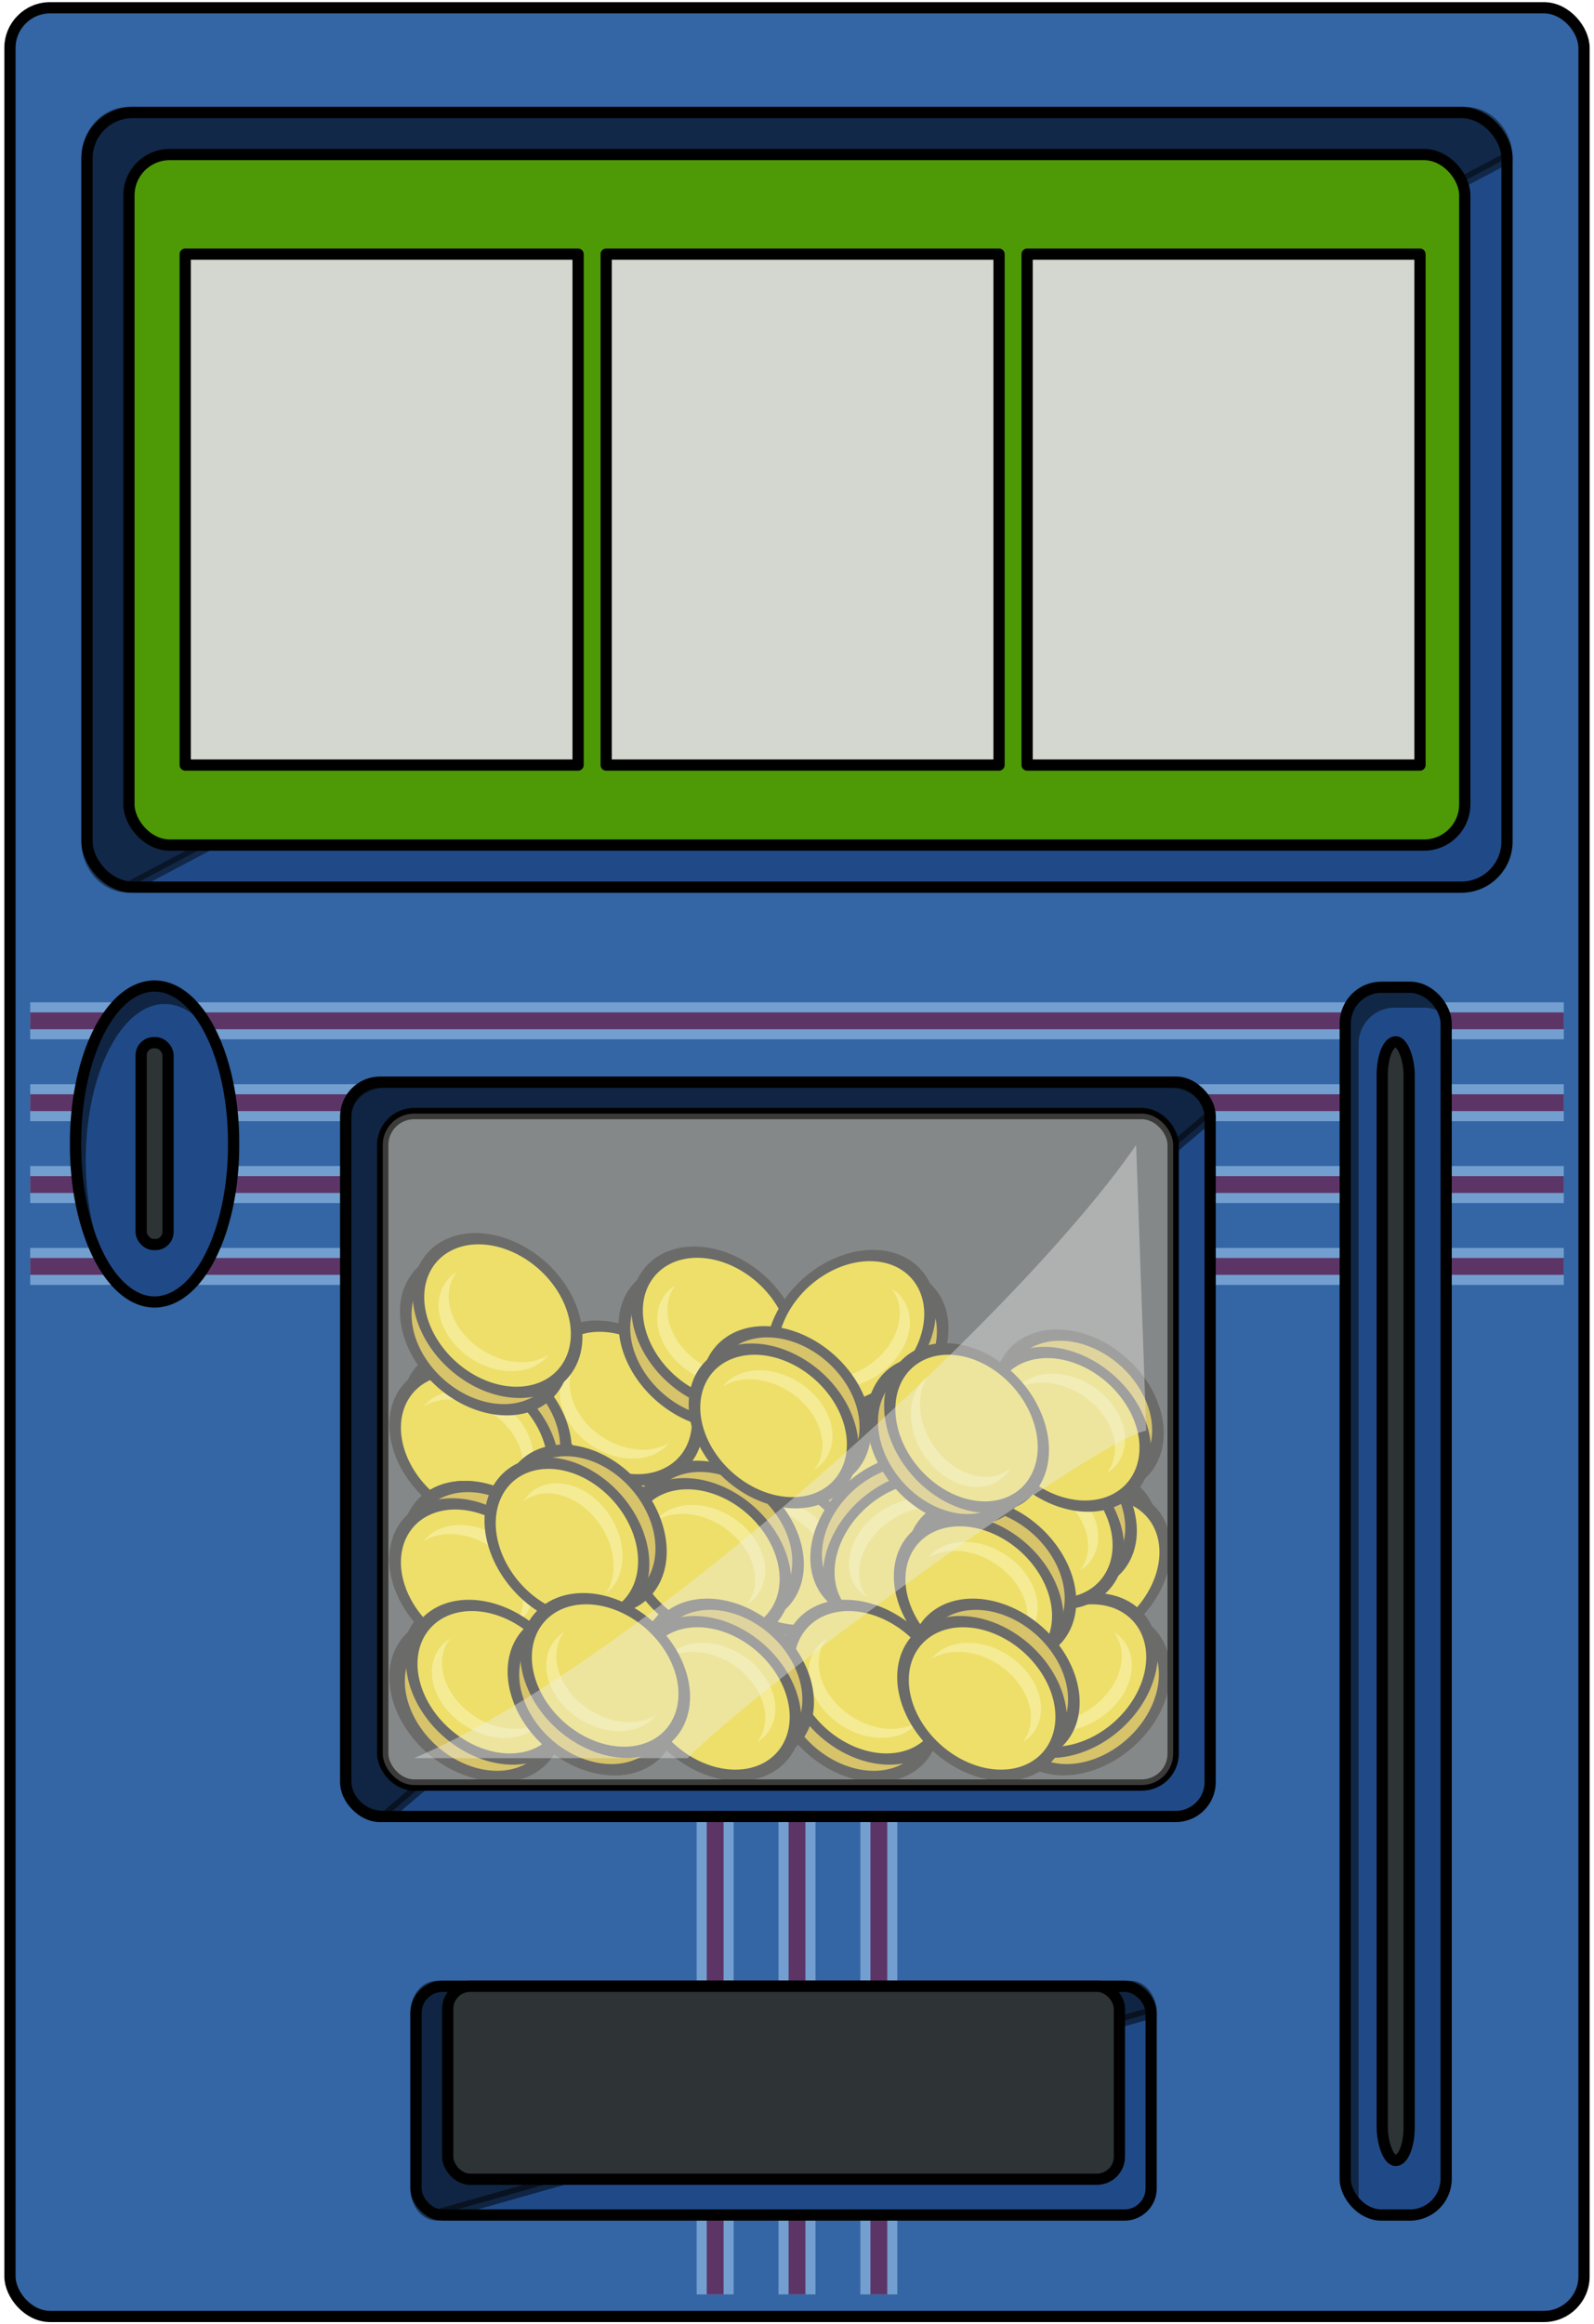 <?xml version="1.0" encoding="UTF-8" standalone="no"?>
<!-- Created with Inkscape (http://www.inkscape.org/) -->
<svg
   xmlns:dc="http://purl.org/dc/elements/1.1/"
   xmlns:cc="http://creativecommons.org/ns#"
   xmlns:rdf="http://www.w3.org/1999/02/22-rdf-syntax-ns#"
   xmlns:svg="http://www.w3.org/2000/svg"
   xmlns="http://www.w3.org/2000/svg"
   xmlns:sodipodi="http://sodipodi.sourceforge.net/DTD/sodipodi-0.dtd"
   xmlns:inkscape="http://www.inkscape.org/namespaces/inkscape"
   width="284"
   height="414"
   id="svg3663"
   sodipodi:version="0.32"
   inkscape:version="0.46"
   version="1.0"
   sodipodi:docname="spr_frontpanel.svg"
   inkscape:output_extension="org.inkscape.output.svg.inkscape">
  <defs
     id="defs3665">
    <inkscape:perspective
       sodipodi:type="inkscape:persp3d"
       inkscape:vp_x="0 : 526.18109 : 1"
       inkscape:vp_y="0 : 1000 : 0"
       inkscape:vp_z="744.09448 : 526.18109 : 1"
       inkscape:persp3d-origin="372.04724 : 350.78739 : 1"
       id="perspective3671" />
  </defs>
  <sodipodi:namedview
     id="base"
     pagecolor="#ffffff"
     bordercolor="#666666"
     borderopacity="1.0"
     inkscape:pageopacity="0.0"
     inkscape:pageshadow="2"
     inkscape:zoom="1.1545894"
     inkscape:cx="-25.59205"
     inkscape:cy="207"
     inkscape:document-units="px"
     inkscape:current-layer="layer1"
     showgrid="false"
     inkscape:window-width="1210"
     inkscape:window-height="999"
     inkscape:window-x="70"
     inkscape:window-y="0" />
  <g
     inkscape:label="Ebene 1"
     inkscape:groupmode="layer"
     id="layer1">
    <g
       id="g3473"
       transform="translate(-18,-5.727)">
      <rect
         inkscape:export-ydpi="90"
         inkscape:export-xdpi="90"
         inkscape:export-filename="/home/patrick/projects/pocketbandit/raw-data/machineparts/frontpanel.png"
         ry="7.144"
         y="7.112"
         x="19.775"
         height="411.23"
         width="280.449"
         id="rect2383"
         style="opacity:1;fill:#3465a4;fill-opacity:1;fill-rule:nonzero;stroke:#000000;stroke-width:2;stroke-linecap:butt;stroke-linejoin:miter;stroke-miterlimit:4;stroke-dasharray:none;stroke-dashoffset:0;stroke-opacity:1" />
      <g
         inkscape:export-ydpi="90"
         inkscape:export-xdpi="90"
         inkscape:export-filename="/home/patrick/projects/pocketbandit/raw-data/machineparts/frontpanel.png"
         transform="matrix(0,0.686,-1,0,359.91,210.934)"
         id="g3285">
        <g
           id="g3266">
          <path
             style="fill:#729fcf;fill-opacity:1;fill-rule:nonzero;stroke:none;stroke-width:1;stroke-linecap:round;stroke-linejoin:miter;stroke-miterlimit:4;stroke-dasharray:none;stroke-dashoffset:0;stroke-opacity:1"
             d="M 23.377,182.031 L 23.377,188.625 L 296.623,188.625 L 296.623,182.031 L 23.377,182.031 z"
             id="path3268" />
          <path
             id="path3271"
             d="M 23.377,183.829 L 23.377,186.827 L 296.623,186.827 L 296.623,183.829 L 23.377,183.829 z"
             style="fill:#5c3566;fill-opacity:1;fill-rule:nonzero;stroke:none;stroke-width:1;stroke-linecap:round;stroke-linejoin:miter;stroke-miterlimit:4;stroke-dasharray:none;stroke-dashoffset:0;stroke-opacity:1" />
        </g>
        <g
           transform="translate(0,14.582)"
           id="g3273">
          <path
             id="path3275"
             d="M 23.377,182.031 L 23.377,188.625 L 296.623,188.625 L 296.623,182.031 L 23.377,182.031 z"
             style="fill:#729fcf;fill-opacity:1;fill-rule:nonzero;stroke:none;stroke-width:1;stroke-linecap:round;stroke-linejoin:miter;stroke-miterlimit:4;stroke-dasharray:none;stroke-dashoffset:0;stroke-opacity:1" />
          <path
             style="fill:#5c3566;fill-opacity:1;fill-rule:nonzero;stroke:none;stroke-width:1;stroke-linecap:round;stroke-linejoin:miter;stroke-miterlimit:4;stroke-dasharray:none;stroke-dashoffset:0;stroke-opacity:1"
             d="M 23.377,183.829 L 23.377,186.827 L 296.623,186.827 L 296.623,183.829 L 23.377,183.829 z"
             id="path3277" />
        </g>
        <g
           id="g3279"
           transform="translate(0,29.164)">
          <path
             style="fill:#729fcf;fill-opacity:1;fill-rule:nonzero;stroke:none;stroke-width:1;stroke-linecap:round;stroke-linejoin:miter;stroke-miterlimit:4;stroke-dasharray:none;stroke-dashoffset:0;stroke-opacity:1"
             d="M 23.377,182.031 L 23.377,188.625 L 296.623,188.625 L 296.623,182.031 L 23.377,182.031 z"
             id="path3281" />
          <path
             id="path3283"
             d="M 23.377,183.829 L 23.377,186.827 L 296.623,186.827 L 296.623,183.829 L 23.377,183.829 z"
             style="fill:#5c3566;fill-opacity:1;fill-rule:nonzero;stroke:none;stroke-width:1;stroke-linecap:round;stroke-linejoin:miter;stroke-miterlimit:4;stroke-dasharray:none;stroke-dashoffset:0;stroke-opacity:1" />
        </g>
      </g>
      <g
         inkscape:export-ydpi="90"
         inkscape:export-xdpi="90"
         inkscape:export-filename="/home/patrick/projects/pocketbandit/raw-data/machineparts/frontpanel.png"
         transform="translate(0,2.23)"
         id="g3296">
        <g
           id="g3208">
          <path
             id="rect3291"
             d="M 23.377,182.031 L 23.377,188.625 L 296.623,188.625 L 296.623,182.031 L 23.377,182.031 z"
             style="fill:#729fcf;fill-opacity:1;fill-rule:nonzero;stroke:none;stroke-width:1;stroke-linecap:round;stroke-linejoin:miter;stroke-miterlimit:4;stroke-dasharray:none;stroke-dashoffset:0;stroke-opacity:1" />
          <path
             style="fill:#5c3566;fill-opacity:1;fill-rule:nonzero;stroke:none;stroke-width:1;stroke-linecap:round;stroke-linejoin:miter;stroke-miterlimit:4;stroke-dasharray:none;stroke-dashoffset:0;stroke-opacity:1"
             d="M 23.377,183.829 L 23.377,186.827 L 296.623,186.827 L 296.623,183.829 L 23.377,183.829 z"
             id="path3206" />
        </g>
        <g
           id="g3212"
           transform="translate(0,14.582)">
          <path
             style="fill:#729fcf;fill-opacity:1;fill-rule:nonzero;stroke:none;stroke-width:1;stroke-linecap:round;stroke-linejoin:miter;stroke-miterlimit:4;stroke-dasharray:none;stroke-dashoffset:0;stroke-opacity:1"
             d="M 23.377,182.031 L 23.377,188.625 L 296.623,188.625 L 296.623,182.031 L 23.377,182.031 z"
             id="path3214" />
          <path
             id="path3216"
             d="M 23.377,183.829 L 23.377,186.827 L 296.623,186.827 L 296.623,183.829 L 23.377,183.829 z"
             style="fill:#5c3566;fill-opacity:1;fill-rule:nonzero;stroke:none;stroke-width:1;stroke-linecap:round;stroke-linejoin:miter;stroke-miterlimit:4;stroke-dasharray:none;stroke-dashoffset:0;stroke-opacity:1" />
        </g>
        <g
           transform="translate(0,29.164)"
           id="g3218">
          <path
             id="path3220"
             d="M 23.377,182.031 L 23.377,188.625 L 296.623,188.625 L 296.623,182.031 L 23.377,182.031 z"
             style="fill:#729fcf;fill-opacity:1;fill-rule:nonzero;stroke:none;stroke-width:1;stroke-linecap:round;stroke-linejoin:miter;stroke-miterlimit:4;stroke-dasharray:none;stroke-dashoffset:0;stroke-opacity:1" />
          <path
             style="fill:#5c3566;fill-opacity:1;fill-rule:nonzero;stroke:none;stroke-width:1;stroke-linecap:round;stroke-linejoin:miter;stroke-miterlimit:4;stroke-dasharray:none;stroke-dashoffset:0;stroke-opacity:1"
             d="M 23.377,183.829 L 23.377,186.827 L 296.623,186.827 L 296.623,183.829 L 23.377,183.829 z"
             id="path3222" />
        </g>
        <g
           id="g3225"
           transform="translate(0,43.745)">
          <path
             style="fill:#729fcf;fill-opacity:1;fill-rule:nonzero;stroke:none;stroke-width:1;stroke-linecap:round;stroke-linejoin:miter;stroke-miterlimit:4;stroke-dasharray:none;stroke-dashoffset:0;stroke-opacity:1"
             d="M 23.377,182.031 L 23.377,188.625 L 296.623,188.625 L 296.623,182.031 L 23.377,182.031 z"
             id="path3227" />
          <path
             id="path3229"
             d="M 23.377,183.829 L 23.377,186.827 L 296.623,186.827 L 296.623,183.829 L 23.377,183.829 z"
             style="fill:#5c3566;fill-opacity:1;fill-rule:nonzero;stroke:none;stroke-width:1;stroke-linecap:round;stroke-linejoin:miter;stroke-miterlimit:4;stroke-dasharray:none;stroke-dashoffset:0;stroke-opacity:1" />
        </g>
      </g>
      <g
         inkscape:export-ydpi="90"
         inkscape:export-xdpi="90"
         inkscape:export-filename="/home/patrick/projects/pocketbandit/raw-data/machineparts/frontpanel.png"
         id="g3289">
        <rect
           style="fill:#204a87;fill-opacity:1;fill-rule:nonzero;stroke:#000000;stroke-width:2;stroke-linecap:butt;stroke-linejoin:miter;stroke-miterlimit:4;stroke-dasharray:none;stroke-dashoffset:0;stroke-opacity:1"
           id="rect3159"
           width="17.978"
           height="218.696"
           x="257.678"
           y="181.581"
           ry="6.453" />
        <path
           style="opacity:0.48;fill:#000000;fill-opacity:1;fill-rule:nonzero;stroke:none;stroke-width:2;stroke-linecap:butt;stroke-linejoin:miter;stroke-miterlimit:4;stroke-dasharray:none;stroke-dashoffset:0;stroke-opacity:1"
           d="M 264.031,181.578 C 260.505,181.578 257.687,184.465 257.687,188.04 L 257.687,393.831 C 257.687,395.975 258.704,397.854 260.281,399.027 C 260.161,398.529 260.062,398.011 260.062,397.474 L 260.062,191.683 C 260.062,188.108 262.911,185.221 266.437,185.221 L 271.687,185.221 C 273.105,185.221 274.413,185.7 275.469,186.488 C 274.786,183.669 272.279,181.578 269.281,181.578 L 264.031,181.578 z"
           id="rect3226" />
        <rect
           ry="5.88"
           y="191.301"
           x="264.27"
           height="199.256"
           width="4.794"
           id="rect3161"
           style="fill:#2e3436;fill-opacity:1;fill-rule:nonzero;stroke:#000000;stroke-width:2;stroke-linecap:butt;stroke-linejoin:miter;stroke-miterlimit:4;stroke-dasharray:none;stroke-dashoffset:0;stroke-opacity:1" />
      </g>
      <rect
         inkscape:export-ydpi="90"
         inkscape:export-xdpi="90"
         inkscape:export-filename="/home/patrick/projects/pocketbandit/raw-data/machineparts/frontpanel.png"
         ry="6.115"
         y="198.486"
         x="79.601"
         height="130.796"
         width="154.007"
         id="rect3256"
         style="fill:#204a87;fill-opacity:1;fill-rule:nonzero;stroke:#000000;stroke-width:2;stroke-linecap:butt;stroke-linejoin:miter;stroke-miterlimit:4;stroke-dasharray:none;stroke-dashoffset:0;stroke-opacity:1" />
      <g
         inkscape:export-ydpi="90"
         inkscape:export-xdpi="90"
         inkscape:export-filename="/home/patrick/projects/pocketbandit/raw-data/machineparts/frontpanel.png"
         id="g3224">
        <rect
           style="fill:#204a87;fill-opacity:1;fill-rule:nonzero;stroke:#000000;stroke-width:2;stroke-linecap:butt;stroke-linejoin:miter;stroke-miterlimit:4;stroke-dasharray:none;stroke-dashoffset:0;stroke-opacity:1"
           id="rect3170"
           width="130.983"
           height="40.749"
           x="92.114"
           y="359.528"
           ry="4.752" />
        <path
           style="opacity:0.5;fill:#000000;fill-opacity:1;fill-rule:nonzero;stroke:#000000;stroke-width:2;stroke-linecap:butt;stroke-linejoin:miter;stroke-miterlimit:4;stroke-dashoffset:0;stroke-opacity:1"
           d="M 95.89,359.528 L 219.319,359.528 C 221.412,359.528 223.096,361.647 223.096,364.28 L 95.89,400.277 C 93.798,400.277 92.114,398.158 92.114,395.525 L 92.114,364.28 C 92.114,361.647 93.798,359.528 95.89,359.528 z"
           id="rect3223"
           sodipodi:nodetypes="ccccccc" />
        <rect
           ry="4.007"
           y="359.528"
           x="97.771"
           height="34.367"
           width="119.668"
           id="rect3172"
           style="fill:#2e3436;fill-opacity:1;fill-rule:nonzero;stroke:#000000;stroke-width:2;stroke-linecap:butt;stroke-linejoin:miter;stroke-miterlimit:4;stroke-dasharray:none;stroke-dashoffset:0;stroke-opacity:1" />
      </g>
      <g
         inkscape:export-ydpi="90"
         inkscape:export-xdpi="90"
         inkscape:export-filename="/home/patrick/projects/pocketbandit/raw-data/machineparts/frontpanel.png"
         id="g3338">
        <rect
           style="fill:#204a87;fill-opacity:1;fill-rule:nonzero;stroke:#000000;stroke-width:2;stroke-linecap:butt;stroke-linejoin:miter;stroke-miterlimit:4;stroke-dasharray:none;stroke-dashoffset:0;stroke-opacity:1"
           id="rect3155"
           width="253"
           height="137.985"
           x="33.5"
           y="25.764"
           ry="8.143" />
        <path
           style="opacity:0.46;fill:#000000;fill-opacity:1;fill-rule:nonzero;stroke:#000000;stroke-width:2;stroke-linecap:butt;stroke-linejoin:miter;stroke-miterlimit:4;stroke-dashoffset:0;stroke-opacity:1"
           d="M 40.965,25.764 L 279.035,25.764 C 283.17,25.764 286.5,29.395 286.5,33.907 L 40.965,163.749 C 36.83,163.749 33.5,160.117 33.5,155.605 L 33.5,33.907 C 33.5,29.395 36.83,25.764 40.965,25.764 z"
           id="rect3188"
           sodipodi:nodetypes="ccccccc" />
        <rect
           ry="7.259"
           y="33.256"
           x="40.976"
           height="123"
           width="238"
           id="rect3157"
           style="fill:#4e9a06;fill-opacity:1;fill-rule:nonzero;stroke:#000000;stroke-width:2;stroke-linecap:butt;stroke-linejoin:miter;stroke-miterlimit:4;stroke-dasharray:none;stroke-dashoffset:0;stroke-opacity:1" />
      </g>
      <path
         inkscape:export-ydpi="90"
         inkscape:export-xdpi="90"
         inkscape:export-filename="/home/patrick/projects/pocketbandit/raw-data/machineparts/frontpanel.png"
         sodipodi:nodetypes="ccccccc"
         id="rect2440"
         d="M 86.745,198.486 L 226.465,198.486 C 230.423,198.486 233.609,201.213 233.609,204.6 L 86.745,329.282 C 82.787,329.282 79.601,326.555 79.601,323.167 L 79.601,204.6 C 79.601,201.213 82.787,198.486 86.745,198.486 z"
         style="opacity:0.5;fill:#000000;fill-opacity:1;fill-rule:nonzero;stroke:#000000;stroke-width:2;stroke-linecap:butt;stroke-linejoin:miter;stroke-miterlimit:4;stroke-dashoffset:0;stroke-opacity:1" />
      <rect
         inkscape:export-ydpi="90"
         inkscape:export-xdpi="90"
         inkscape:export-filename="/home/patrick/projects/pocketbandit/raw-data/machineparts/frontpanel.png"
         style="fill:#2e3436;fill-opacity:1;fill-rule:nonzero;stroke:#000000;stroke-width:2;stroke-linecap:butt;stroke-linejoin:miter;stroke-miterlimit:4;stroke-dasharray:none;stroke-dashoffset:0;stroke-opacity:1"
         id="rect2438"
         width="140.824"
         height="119.599"
         x="86.193"
         y="204.085"
         ry="5.591" />
      <g
         inkscape:export-ydpi="90"
         inkscape:export-xdpi="90"
         inkscape:export-filename="/home/patrick/projects/pocketbandit/raw-data/machineparts/frontpanel.png"
         transform="translate(1.5333315e-7,-6)"
         id="g3236">
        <path
           sodipodi:type="arc"
           style="fill:#204a87;fill-opacity:1;fill-rule:nonzero;stroke:#000000;stroke-width:1.541;stroke-linecap:butt;stroke-linejoin:miter;stroke-miterlimit:4;stroke-dasharray:none;stroke-dashoffset:0;stroke-opacity:1"
           id="path3176"
           sodipodi:cx="-3.5955057"
           sodipodi:cy="204.34457"
           sodipodi:rx="10.786517"
           sodipodi:ry="21.573034"
           d="M 7.191,204.345 A 10.787,21.573 0 1 1 -14.382,204.345 A 10.787,21.573 0 1 1 7.191,204.345 z"
           transform="matrix(1.305,0,0,1.292,50.234,-48.514)" />
        <rect
           style="fill:#2e3436;fill-opacity:1;fill-rule:nonzero;stroke:#000000;stroke-width:2;stroke-linecap:butt;stroke-linejoin:miter;stroke-miterlimit:4;stroke-dasharray:none;stroke-dashoffset:0;stroke-opacity:1"
           id="rect3178"
           width="4.794"
           height="35.955"
           x="43.146"
           y="197.453"
           ry="2.247" />
        <path
           style="opacity:0.5;fill:#000000;fill-opacity:1;fill-rule:nonzero;stroke:none;stroke-width:2;stroke-linecap:butt;stroke-linejoin:miter;stroke-miterlimit:4;stroke-dasharray:none;stroke-dashoffset:0;stroke-opacity:1"
           d="M 45.531,187.562 C 37.764,187.562 31.469,200.056 31.469,215.438 C 31.469,224.805 33.823,233.072 37.406,238.125 C 34.859,233.081 33.281,226.128 33.281,218.438 C 33.281,203.056 39.576,190.562 47.344,190.562 C 50.38,190.562 53.2,192.476 55.5,195.719 C 52.953,190.675 49.415,187.562 45.531,187.562 z"
           id="path3204" />
      </g>
      <g
         id="g2996"
         transform="matrix(-0.77,0,0,-0.774,301.979,636.37)"
         inkscape:export-filename="/home/patrick/projects/pocketbandit/raw-data/machineparts/frontpanel.png"
         inkscape:export-xdpi="90.050003"
         inkscape:export-ydpi="90.050003">
        <g
           id="g2998"
           transform="translate(89.094,190.562)">
          <path
             d="M -79.101,163.296 A 17.678,17.678 0 1 1 -114.457,163.296 A 17.678,17.678 0 1 1 -79.101,163.296 z"
             sodipodi:ry="17.677902"
             sodipodi:rx="17.677902"
             sodipodi:cy="163.29588"
             sodipodi:cx="-96.77903"
             id="path3000"
             style="opacity:1;fill:#c4a000;fill-opacity:1;fill-rule:nonzero;stroke:#000000;stroke-width:2.59;stroke-linecap:butt;stroke-linejoin:miter;stroke-miterlimit:4;stroke-dasharray:none;stroke-dashoffset:0;stroke-opacity:1"
             sodipodi:type="arc"
             transform="matrix(1,0,-0.268,1,171.863,103.476)" />
          <path
             sodipodi:type="arc"
             style="opacity:1;fill:#edd400;fill-opacity:1;fill-rule:nonzero;stroke:#000000;stroke-width:2.59;stroke-linecap:butt;stroke-linejoin:miter;stroke-miterlimit:4;stroke-dasharray:none;stroke-dashoffset:0;stroke-opacity:1"
             id="path3002"
             sodipodi:cx="-96.77903"
             sodipodi:cy="163.29588"
             sodipodi:rx="17.677902"
             sodipodi:ry="17.677902"
             d="M -79.101,163.296 A 17.678,17.678 0 1 1 -114.457,163.296 A 17.678,17.678 0 1 1 -79.101,163.296 z"
             transform="matrix(1,0,-0.268,1,168.935,99.476)" />
          <path
             style="opacity:1;fill:#fce94f;fill-opacity:1;fill-rule:nonzero;stroke:none;stroke-width:2;stroke-linecap:butt;stroke-linejoin:miter;stroke-miterlimit:4;stroke-dasharray:none;stroke-dashoffset:0;stroke-opacity:1"
             d="M 37.8,252.709 C 39.895,255.355 40.362,259.131 38.674,263.076 C 35.815,269.756 27.861,274.377 20.913,273.38 C 19.28,273.145 17.857,272.612 16.658,271.861 C 18.109,273.726 20.355,275.026 23.229,275.438 C 30.177,276.435 38.15,271.84 41.009,265.159 C 43.206,260.024 41.746,255.14 37.8,252.709 z"
             id="path3004" />
        </g>
      </g>
      <g
         inkscape:export-ydpi="90.050003"
         inkscape:export-xdpi="90.050003"
         inkscape:export-filename="/home/patrick/projects/pocketbandit/raw-data/machineparts/frontpanel.png"
         transform="matrix(0.77,0,0,0.774,118.695,-46.707)"
         id="g2466">
        <g
           transform="translate(89.094,190.562)"
           id="g2468">
          <path
             transform="matrix(1,0,-0.268,1,171.863,103.476)"
             sodipodi:type="arc"
             style="opacity:1;fill:#c4a000;fill-opacity:1;fill-rule:nonzero;stroke:#000000;stroke-width:2.59;stroke-linecap:butt;stroke-linejoin:miter;stroke-miterlimit:4;stroke-dasharray:none;stroke-dashoffset:0;stroke-opacity:1"
             id="path2470"
             sodipodi:cx="-96.77903"
             sodipodi:cy="163.29588"
             sodipodi:rx="17.677902"
             sodipodi:ry="17.677902"
             d="M -79.101,163.296 A 17.678,17.678 0 1 1 -114.457,163.296 A 17.678,17.678 0 1 1 -79.101,163.296 z" />
          <path
             transform="matrix(1,0,-0.268,1,168.935,99.476)"
             d="M -79.101,163.296 A 17.678,17.678 0 1 1 -114.457,163.296 A 17.678,17.678 0 1 1 -79.101,163.296 z"
             sodipodi:ry="17.677902"
             sodipodi:rx="17.677902"
             sodipodi:cy="163.29588"
             sodipodi:cx="-96.77903"
             id="path2472"
             style="opacity:1;fill:#edd400;fill-opacity:1;fill-rule:nonzero;stroke:#000000;stroke-width:2.59;stroke-linecap:butt;stroke-linejoin:miter;stroke-miterlimit:4;stroke-dasharray:none;stroke-dashoffset:0;stroke-opacity:1"
             sodipodi:type="arc" />
          <path
             id="path2474"
             d="M 37.8,252.709 C 39.895,255.355 40.362,259.131 38.674,263.076 C 35.815,269.756 27.861,274.377 20.913,273.38 C 19.28,273.145 17.857,272.612 16.658,271.861 C 18.109,273.726 20.355,275.026 23.229,275.438 C 30.177,276.435 38.15,271.84 41.009,265.159 C 43.206,260.024 41.746,255.14 37.8,252.709 z"
             style="opacity:1;fill:#fce94f;fill-opacity:1;fill-rule:nonzero;stroke:none;stroke-width:2;stroke-linecap:butt;stroke-linejoin:miter;stroke-miterlimit:4;stroke-dasharray:none;stroke-dashoffset:0;stroke-opacity:1" />
        </g>
      </g>
      <g
         id="g2676"
         transform="matrix(-0.77,0,0,-0.774,257.634,612.999)"
         inkscape:export-filename="/home/patrick/projects/pocketbandit/raw-data/machineparts/frontpanel.png"
         inkscape:export-xdpi="90.050003"
         inkscape:export-ydpi="90.050003">
        <g
           id="g2678"
           transform="translate(89.094,190.562)">
          <path
             d="M -79.101,163.296 A 17.678,17.678 0 1 1 -114.457,163.296 A 17.678,17.678 0 1 1 -79.101,163.296 z"
             sodipodi:ry="17.677902"
             sodipodi:rx="17.677902"
             sodipodi:cy="163.29588"
             sodipodi:cx="-96.77903"
             id="path2680"
             style="opacity:1;fill:#c4a000;fill-opacity:1;fill-rule:nonzero;stroke:#000000;stroke-width:2.59;stroke-linecap:butt;stroke-linejoin:miter;stroke-miterlimit:4;stroke-dasharray:none;stroke-dashoffset:0;stroke-opacity:1"
             sodipodi:type="arc"
             transform="matrix(1,0,-0.268,1,171.863,103.476)" />
          <path
             sodipodi:type="arc"
             style="opacity:1;fill:#edd400;fill-opacity:1;fill-rule:nonzero;stroke:#000000;stroke-width:2.59;stroke-linecap:butt;stroke-linejoin:miter;stroke-miterlimit:4;stroke-dasharray:none;stroke-dashoffset:0;stroke-opacity:1"
             id="path2682"
             sodipodi:cx="-96.77903"
             sodipodi:cy="163.29588"
             sodipodi:rx="17.677902"
             sodipodi:ry="17.677902"
             d="M -79.101,163.296 A 17.678,17.678 0 1 1 -114.457,163.296 A 17.678,17.678 0 1 1 -79.101,163.296 z"
             transform="matrix(1,0,-0.268,1,168.935,99.476)" />
          <path
             style="opacity:1;fill:#fce94f;fill-opacity:1;fill-rule:nonzero;stroke:none;stroke-width:2;stroke-linecap:butt;stroke-linejoin:miter;stroke-miterlimit:4;stroke-dasharray:none;stroke-dashoffset:0;stroke-opacity:1"
             d="M 37.8,252.709 C 39.895,255.355 40.362,259.131 38.674,263.076 C 35.815,269.756 27.861,274.377 20.913,273.38 C 19.28,273.145 17.857,272.612 16.658,271.861 C 18.109,273.726 20.355,275.026 23.229,275.438 C 30.177,276.435 38.15,271.84 41.009,265.159 C 43.206,260.024 41.746,255.14 37.8,252.709 z"
             id="path2684" />
        </g>
      </g>
      <g
         inkscape:export-ydpi="90.050003"
         inkscape:export-xdpi="90.050003"
         inkscape:export-filename="/home/patrick/projects/pocketbandit/raw-data/machineparts/frontpanel.png"
         transform="matrix(0.77,0,0,-0.774,49.182,613.598)"
         id="g2686">
        <g
           transform="translate(89.094,190.562)"
           id="g2688">
          <path
             transform="matrix(1,0,-0.268,1,171.863,103.476)"
             sodipodi:type="arc"
             style="opacity:1;fill:#c4a000;fill-opacity:1;fill-rule:nonzero;stroke:#000000;stroke-width:2.59;stroke-linecap:butt;stroke-linejoin:miter;stroke-miterlimit:4;stroke-dasharray:none;stroke-dashoffset:0;stroke-opacity:1"
             id="path2690"
             sodipodi:cx="-96.77903"
             sodipodi:cy="163.29588"
             sodipodi:rx="17.677902"
             sodipodi:ry="17.677902"
             d="M -79.101,163.296 A 17.678,17.678 0 1 1 -114.457,163.296 A 17.678,17.678 0 1 1 -79.101,163.296 z" />
          <path
             transform="matrix(1,0,-0.268,1,168.935,99.476)"
             d="M -79.101,163.296 A 17.678,17.678 0 1 1 -114.457,163.296 A 17.678,17.678 0 1 1 -79.101,163.296 z"
             sodipodi:ry="17.677902"
             sodipodi:rx="17.677902"
             sodipodi:cy="163.29588"
             sodipodi:cx="-96.77903"
             id="path2692"
             style="opacity:1;fill:#edd400;fill-opacity:1;fill-rule:nonzero;stroke:#000000;stroke-width:2.59;stroke-linecap:butt;stroke-linejoin:miter;stroke-miterlimit:4;stroke-dasharray:none;stroke-dashoffset:0;stroke-opacity:1"
             sodipodi:type="arc" />
          <path
             id="path2694"
             d="M 37.8,252.709 C 39.895,255.355 40.362,259.131 38.674,263.076 C 35.815,269.756 27.861,274.377 20.913,273.38 C 19.28,273.145 17.857,272.612 16.658,271.861 C 18.109,273.726 20.355,275.026 23.229,275.438 C 30.177,276.435 38.15,271.84 41.009,265.159 C 43.206,260.024 41.746,255.14 37.8,252.709 z"
             style="opacity:1;fill:#fce94f;fill-opacity:1;fill-rule:nonzero;stroke:none;stroke-width:2;stroke-linecap:butt;stroke-linejoin:miter;stroke-miterlimit:4;stroke-dasharray:none;stroke-dashoffset:0;stroke-opacity:1" />
        </g>
      </g>
      <g
         inkscape:export-ydpi="90.050003"
         inkscape:export-xdpi="90.050003"
         inkscape:export-filename="/home/patrick/projects/pocketbandit/raw-data/machineparts/frontpanel.png"
         transform="matrix(-0.77,0,0,0.774,218.683,-95.246)"
         id="g2696">
        <g
           transform="translate(89.094,190.562)"
           id="g2698">
          <path
             transform="matrix(1,0,-0.268,1,171.863,103.476)"
             sodipodi:type="arc"
             style="opacity:1;fill:#c4a000;fill-opacity:1;fill-rule:nonzero;stroke:#000000;stroke-width:2.59;stroke-linecap:butt;stroke-linejoin:miter;stroke-miterlimit:4;stroke-dasharray:none;stroke-dashoffset:0;stroke-opacity:1"
             id="path2700"
             sodipodi:cx="-96.77903"
             sodipodi:cy="163.29588"
             sodipodi:rx="17.677902"
             sodipodi:ry="17.677902"
             d="M -79.101,163.296 A 17.678,17.678 0 1 1 -114.457,163.296 A 17.678,17.678 0 1 1 -79.101,163.296 z" />
          <path
             transform="matrix(1,0,-0.268,1,168.935,99.476)"
             d="M -79.101,163.296 A 17.678,17.678 0 1 1 -114.457,163.296 A 17.678,17.678 0 1 1 -79.101,163.296 z"
             sodipodi:ry="17.677902"
             sodipodi:rx="17.677902"
             sodipodi:cy="163.29588"
             sodipodi:cx="-96.77903"
             id="path2702"
             style="opacity:1;fill:#edd400;fill-opacity:1;fill-rule:nonzero;stroke:#000000;stroke-width:2.59;stroke-linecap:butt;stroke-linejoin:miter;stroke-miterlimit:4;stroke-dasharray:none;stroke-dashoffset:0;stroke-opacity:1"
             sodipodi:type="arc" />
          <path
             id="path2704"
             d="M 37.8,252.709 C 39.895,255.355 40.362,259.131 38.674,263.076 C 35.815,269.756 27.861,274.377 20.913,273.38 C 19.28,273.145 17.857,272.612 16.658,271.861 C 18.109,273.726 20.355,275.026 23.229,275.438 C 30.177,276.435 38.15,271.84 41.009,265.159 C 43.206,260.024 41.746,255.14 37.8,252.709 z"
             style="opacity:1;fill:#fce94f;fill-opacity:1;fill-rule:nonzero;stroke:none;stroke-width:2;stroke-linecap:butt;stroke-linejoin:miter;stroke-miterlimit:4;stroke-dasharray:none;stroke-dashoffset:0;stroke-opacity:1" />
        </g>
      </g>
      <g
         id="g2706"
         transform="matrix(0.77,0,0,-0.774,12.029,614.197)"
         inkscape:export-filename="/home/patrick/projects/pocketbandit/raw-data/machineparts/frontpanel.png"
         inkscape:export-xdpi="90.050003"
         inkscape:export-ydpi="90.050003">
        <g
           id="g2708"
           transform="translate(89.094,190.562)">
          <path
             d="M -79.101,163.296 A 17.678,17.678 0 1 1 -114.457,163.296 A 17.678,17.678 0 1 1 -79.101,163.296 z"
             sodipodi:ry="17.677902"
             sodipodi:rx="17.677902"
             sodipodi:cy="163.29588"
             sodipodi:cx="-96.77903"
             id="path2710"
             style="opacity:1;fill:#c4a000;fill-opacity:1;fill-rule:nonzero;stroke:#000000;stroke-width:2.59;stroke-linecap:butt;stroke-linejoin:miter;stroke-miterlimit:4;stroke-dasharray:none;stroke-dashoffset:0;stroke-opacity:1"
             sodipodi:type="arc"
             transform="matrix(1,0,-0.268,1,171.863,103.476)" />
          <path
             sodipodi:type="arc"
             style="opacity:1;fill:#edd400;fill-opacity:1;fill-rule:nonzero;stroke:#000000;stroke-width:2.59;stroke-linecap:butt;stroke-linejoin:miter;stroke-miterlimit:4;stroke-dasharray:none;stroke-dashoffset:0;stroke-opacity:1"
             id="path2712"
             sodipodi:cx="-96.77903"
             sodipodi:cy="163.29588"
             sodipodi:rx="17.677902"
             sodipodi:ry="17.677902"
             d="M -79.101,163.296 A 17.678,17.678 0 1 1 -114.457,163.296 A 17.678,17.678 0 1 1 -79.101,163.296 z"
             transform="matrix(1,0,-0.268,1,168.935,99.476)" />
          <path
             style="opacity:1;fill:#fce94f;fill-opacity:1;fill-rule:nonzero;stroke:none;stroke-width:2;stroke-linecap:butt;stroke-linejoin:miter;stroke-miterlimit:4;stroke-dasharray:none;stroke-dashoffset:0;stroke-opacity:1"
             d="M 37.8,252.709 C 39.895,255.355 40.362,259.131 38.674,263.076 C 35.815,269.756 27.861,274.377 20.913,273.38 C 19.28,273.145 17.857,272.612 16.658,271.861 C 18.109,273.726 20.355,275.026 23.229,275.438 C 30.177,276.435 38.15,271.84 41.009,265.159 C 43.206,260.024 41.746,255.14 37.8,252.709 z"
             id="path2714" />
        </g>
      </g>
      <g
         inkscape:export-ydpi="90.050003"
         inkscape:export-xdpi="90.050003"
         inkscape:export-filename="/home/patrick/projects/pocketbandit/raw-data/machineparts/frontpanel.png"
         transform="matrix(0.77,0,0,-0.774,112.703,628.579)"
         id="g2716">
        <g
           transform="translate(89.094,190.562)"
           id="g2718">
          <path
             transform="matrix(1,0,-0.268,1,171.863,103.476)"
             sodipodi:type="arc"
             style="opacity:1;fill:#c4a000;fill-opacity:1;fill-rule:nonzero;stroke:#000000;stroke-width:2.59;stroke-linecap:butt;stroke-linejoin:miter;stroke-miterlimit:4;stroke-dasharray:none;stroke-dashoffset:0;stroke-opacity:1"
             id="path2720"
             sodipodi:cx="-96.77903"
             sodipodi:cy="163.29588"
             sodipodi:rx="17.677902"
             sodipodi:ry="17.677902"
             d="M -79.101,163.296 A 17.678,17.678 0 1 1 -114.457,163.296 A 17.678,17.678 0 1 1 -79.101,163.296 z" />
          <path
             transform="matrix(1,0,-0.268,1,168.935,99.476)"
             d="M -79.101,163.296 A 17.678,17.678 0 1 1 -114.457,163.296 A 17.678,17.678 0 1 1 -79.101,163.296 z"
             sodipodi:ry="17.677902"
             sodipodi:rx="17.677902"
             sodipodi:cy="163.29588"
             sodipodi:cx="-96.77903"
             id="path2722"
             style="opacity:1;fill:#edd400;fill-opacity:1;fill-rule:nonzero;stroke:#000000;stroke-width:2.59;stroke-linecap:butt;stroke-linejoin:miter;stroke-miterlimit:4;stroke-dasharray:none;stroke-dashoffset:0;stroke-opacity:1"
             sodipodi:type="arc" />
          <path
             id="path2724"
             d="M 37.8,252.709 C 39.895,255.355 40.362,259.131 38.674,263.076 C 35.815,269.756 27.861,274.377 20.913,273.38 C 19.28,273.145 17.857,272.612 16.658,271.861 C 18.109,273.726 20.355,275.026 23.229,275.438 C 30.177,276.435 38.15,271.84 41.009,265.159 C 43.206,260.024 41.746,255.14 37.8,252.709 z"
             style="opacity:1;fill:#fce94f;fill-opacity:1;fill-rule:nonzero;stroke:none;stroke-width:2;stroke-linecap:butt;stroke-linejoin:miter;stroke-miterlimit:4;stroke-dasharray:none;stroke-dashoffset:0;stroke-opacity:1" />
        </g>
      </g>
      <g
         id="g2726"
         transform="matrix(0.77,0,0,-0.774,66.56,633.373)"
         inkscape:export-filename="/home/patrick/projects/pocketbandit/raw-data/machineparts/frontpanel.png"
         inkscape:export-xdpi="90.050003"
         inkscape:export-ydpi="90.050003">
        <g
           id="g2728"
           transform="translate(89.094,190.562)">
          <path
             d="M -79.101,163.296 A 17.678,17.678 0 1 1 -114.457,163.296 A 17.678,17.678 0 1 1 -79.101,163.296 z"
             sodipodi:ry="17.677902"
             sodipodi:rx="17.677902"
             sodipodi:cy="163.29588"
             sodipodi:cx="-96.77903"
             id="path2730"
             style="opacity:1;fill:#c4a000;fill-opacity:1;fill-rule:nonzero;stroke:#000000;stroke-width:2.59;stroke-linecap:butt;stroke-linejoin:miter;stroke-miterlimit:4;stroke-dasharray:none;stroke-dashoffset:0;stroke-opacity:1"
             sodipodi:type="arc"
             transform="matrix(1,0,-0.268,1,171.863,103.476)" />
          <path
             sodipodi:type="arc"
             style="opacity:1;fill:#edd400;fill-opacity:1;fill-rule:nonzero;stroke:#000000;stroke-width:2.59;stroke-linecap:butt;stroke-linejoin:miter;stroke-miterlimit:4;stroke-dasharray:none;stroke-dashoffset:0;stroke-opacity:1"
             id="path2732"
             sodipodi:cx="-96.77903"
             sodipodi:cy="163.29588"
             sodipodi:rx="17.677902"
             sodipodi:ry="17.677902"
             d="M -79.101,163.296 A 17.678,17.678 0 1 1 -114.457,163.296 A 17.678,17.678 0 1 1 -79.101,163.296 z"
             transform="matrix(1,0,-0.268,1,168.935,99.476)" />
          <path
             style="opacity:1;fill:#fce94f;fill-opacity:1;fill-rule:nonzero;stroke:none;stroke-width:2;stroke-linecap:butt;stroke-linejoin:miter;stroke-miterlimit:4;stroke-dasharray:none;stroke-dashoffset:0;stroke-opacity:1"
             d="M 37.8,252.709 C 39.895,255.355 40.362,259.131 38.674,263.076 C 35.815,269.756 27.861,274.377 20.913,273.38 C 19.28,273.145 17.857,272.612 16.658,271.861 C 18.109,273.726 20.355,275.026 23.229,275.438 C 30.177,276.435 38.15,271.84 41.009,265.159 C 43.206,260.024 41.746,255.14 37.8,252.709 z"
             id="path2734" />
        </g>
      </g>
      <g
         inkscape:export-ydpi="90.050003"
         inkscape:export-xdpi="90.050003"
         inkscape:export-filename="/home/patrick/projects/pocketbandit/raw-data/machineparts/frontpanel.png"
         transform="matrix(-0.77,0,0,-0.774,270.219,633.373)"
         id="g2736">
        <g
           transform="translate(89.094,190.562)"
           id="g2738">
          <path
             transform="matrix(1,0,-0.268,1,171.863,103.476)"
             sodipodi:type="arc"
             style="opacity:1;fill:#c4a000;fill-opacity:1;fill-rule:nonzero;stroke:#000000;stroke-width:2.59;stroke-linecap:butt;stroke-linejoin:miter;stroke-miterlimit:4;stroke-dasharray:none;stroke-dashoffset:0;stroke-opacity:1"
             id="path2740"
             sodipodi:cx="-96.77903"
             sodipodi:cy="163.29588"
             sodipodi:rx="17.677902"
             sodipodi:ry="17.677902"
             d="M -79.101,163.296 A 17.678,17.678 0 1 1 -114.457,163.296 A 17.678,17.678 0 1 1 -79.101,163.296 z" />
          <path
             transform="matrix(1,0,-0.268,1,168.935,99.476)"
             d="M -79.101,163.296 A 17.678,17.678 0 1 1 -114.457,163.296 A 17.678,17.678 0 1 1 -79.101,163.296 z"
             sodipodi:ry="17.677902"
             sodipodi:rx="17.677902"
             sodipodi:cy="163.29588"
             sodipodi:cx="-96.77903"
             id="path2742"
             style="opacity:1;fill:#edd400;fill-opacity:1;fill-rule:nonzero;stroke:#000000;stroke-width:2.59;stroke-linecap:butt;stroke-linejoin:miter;stroke-miterlimit:4;stroke-dasharray:none;stroke-dashoffset:0;stroke-opacity:1"
             sodipodi:type="arc" />
          <path
             id="path2744"
             d="M 37.8,252.709 C 39.895,255.355 40.362,259.131 38.674,263.076 C 35.815,269.756 27.861,274.377 20.913,273.38 C 19.28,273.145 17.857,272.612 16.658,271.861 C 18.109,273.726 20.355,275.026 23.229,275.438 C 30.177,276.435 38.15,271.84 41.009,265.159 C 43.206,260.024 41.746,255.14 37.8,252.709 z"
             style="opacity:1;fill:#fce94f;fill-opacity:1;fill-rule:nonzero;stroke:none;stroke-width:2;stroke-linecap:butt;stroke-linejoin:miter;stroke-miterlimit:4;stroke-dasharray:none;stroke-dashoffset:0;stroke-opacity:1" />
        </g>
      </g>
      <g
         id="g2746"
         transform="matrix(0.77,0,0,-0.774,101.916,641.163)"
         inkscape:export-filename="/home/patrick/projects/pocketbandit/raw-data/machineparts/frontpanel.png"
         inkscape:export-xdpi="90.050003"
         inkscape:export-ydpi="90.050003">
        <g
           id="g2748"
           transform="translate(89.094,190.562)">
          <path
             d="M -79.101,163.296 A 17.678,17.678 0 1 1 -114.457,163.296 A 17.678,17.678 0 1 1 -79.101,163.296 z"
             sodipodi:ry="17.677902"
             sodipodi:rx="17.677902"
             sodipodi:cy="163.29588"
             sodipodi:cx="-96.77903"
             id="path2750"
             style="opacity:1;fill:#c4a000;fill-opacity:1;fill-rule:nonzero;stroke:#000000;stroke-width:2.59;stroke-linecap:butt;stroke-linejoin:miter;stroke-miterlimit:4;stroke-dasharray:none;stroke-dashoffset:0;stroke-opacity:1"
             sodipodi:type="arc"
             transform="matrix(1,0,-0.268,1,171.863,103.476)" />
          <path
             sodipodi:type="arc"
             style="opacity:1;fill:#edd400;fill-opacity:1;fill-rule:nonzero;stroke:#000000;stroke-width:2.59;stroke-linecap:butt;stroke-linejoin:miter;stroke-miterlimit:4;stroke-dasharray:none;stroke-dashoffset:0;stroke-opacity:1"
             id="path2752"
             sodipodi:cx="-96.77903"
             sodipodi:cy="163.29588"
             sodipodi:rx="17.677902"
             sodipodi:ry="17.677902"
             d="M -79.101,163.296 A 17.678,17.678 0 1 1 -114.457,163.296 A 17.678,17.678 0 1 1 -79.101,163.296 z"
             transform="matrix(1,0,-0.268,1,168.935,99.476)" />
          <path
             style="opacity:1;fill:#fce94f;fill-opacity:1;fill-rule:nonzero;stroke:none;stroke-width:2;stroke-linecap:butt;stroke-linejoin:miter;stroke-miterlimit:4;stroke-dasharray:none;stroke-dashoffset:0;stroke-opacity:1"
             d="M 37.8,252.709 C 39.895,255.355 40.362,259.131 38.674,263.076 C 35.815,269.756 27.861,274.377 20.913,273.38 C 19.28,273.145 17.857,272.612 16.658,271.861 C 18.109,273.726 20.355,275.026 23.229,275.438 C 30.177,276.435 38.15,271.84 41.009,265.159 C 43.206,260.024 41.746,255.14 37.8,252.709 z"
             id="path2754" />
        </g>
      </g>
      <g
         id="g2756"
         transform="matrix(-0.77,0,0,0.774,263.028,-45.508)"
         inkscape:export-filename="/home/patrick/projects/pocketbandit/raw-data/machineparts/frontpanel.png"
         inkscape:export-xdpi="90.050003"
         inkscape:export-ydpi="90.050003">
        <g
           id="g2758"
           transform="translate(89.094,190.562)">
          <path
             d="M -79.101,163.296 A 17.678,17.678 0 1 1 -114.457,163.296 A 17.678,17.678 0 1 1 -79.101,163.296 z"
             sodipodi:ry="17.677902"
             sodipodi:rx="17.677902"
             sodipodi:cy="163.29588"
             sodipodi:cx="-96.77903"
             id="path2760"
             style="opacity:1;fill:#c4a000;fill-opacity:1;fill-rule:nonzero;stroke:#000000;stroke-width:2.59;stroke-linecap:butt;stroke-linejoin:miter;stroke-miterlimit:4;stroke-dasharray:none;stroke-dashoffset:0;stroke-opacity:1"
             sodipodi:type="arc"
             transform="matrix(1,0,-0.268,1,171.863,103.476)" />
          <path
             sodipodi:type="arc"
             style="opacity:1;fill:#edd400;fill-opacity:1;fill-rule:nonzero;stroke:#000000;stroke-width:2.59;stroke-linecap:butt;stroke-linejoin:miter;stroke-miterlimit:4;stroke-dasharray:none;stroke-dashoffset:0;stroke-opacity:1"
             id="path2762"
             sodipodi:cx="-96.77903"
             sodipodi:cy="163.29588"
             sodipodi:rx="17.677902"
             sodipodi:ry="17.677902"
             d="M -79.101,163.296 A 17.678,17.678 0 1 1 -114.457,163.296 A 17.678,17.678 0 1 1 -79.101,163.296 z"
             transform="matrix(1,0,-0.268,1,168.935,99.476)" />
          <path
             style="opacity:1;fill:#fce94f;fill-opacity:1;fill-rule:nonzero;stroke:none;stroke-width:2;stroke-linecap:butt;stroke-linejoin:miter;stroke-miterlimit:4;stroke-dasharray:none;stroke-dashoffset:0;stroke-opacity:1"
             d="M 37.8,252.709 C 39.895,255.355 40.362,259.131 38.674,263.076 C 35.815,269.756 27.861,274.377 20.913,273.38 C 19.28,273.145 17.857,272.612 16.658,271.861 C 18.109,273.726 20.355,275.026 23.229,275.438 C 30.177,276.435 38.15,271.84 41.009,265.159 C 43.206,260.024 41.746,255.14 37.8,252.709 z"
             id="path2764" />
        </g>
      </g>
      <g
         inkscape:export-ydpi="90.050003"
         inkscape:export-xdpi="90.050003"
         inkscape:export-filename="/home/patrick/projects/pocketbandit/raw-data/machineparts/frontpanel.png"
         transform="matrix(0.77,0,0,-0.774,117.497,611.201)"
         id="g2766">
        <g
           transform="translate(89.094,190.562)"
           id="g2768">
          <path
             transform="matrix(1,0,-0.268,1,171.863,103.476)"
             sodipodi:type="arc"
             style="opacity:1;fill:#c4a000;fill-opacity:1;fill-rule:nonzero;stroke:#000000;stroke-width:2.59;stroke-linecap:butt;stroke-linejoin:miter;stroke-miterlimit:4;stroke-dasharray:none;stroke-dashoffset:0;stroke-opacity:1"
             id="path2770"
             sodipodi:cx="-96.77903"
             sodipodi:cy="163.29588"
             sodipodi:rx="17.677902"
             sodipodi:ry="17.677902"
             d="M -79.101,163.296 A 17.678,17.678 0 1 1 -114.457,163.296 A 17.678,17.678 0 1 1 -79.101,163.296 z" />
          <path
             transform="matrix(1,0,-0.268,1,168.935,99.476)"
             d="M -79.101,163.296 A 17.678,17.678 0 1 1 -114.457,163.296 A 17.678,17.678 0 1 1 -79.101,163.296 z"
             sodipodi:ry="17.677902"
             sodipodi:rx="17.677902"
             sodipodi:cy="163.29588"
             sodipodi:cx="-96.77903"
             id="path2772"
             style="opacity:1;fill:#edd400;fill-opacity:1;fill-rule:nonzero;stroke:#000000;stroke-width:2.59;stroke-linecap:butt;stroke-linejoin:miter;stroke-miterlimit:4;stroke-dasharray:none;stroke-dashoffset:0;stroke-opacity:1"
             sodipodi:type="arc" />
          <path
             id="path2774"
             d="M 37.8,252.709 C 39.895,255.355 40.362,259.131 38.674,263.076 C 35.815,269.756 27.861,274.377 20.913,273.38 C 19.28,273.145 17.857,272.612 16.658,271.861 C 18.109,273.726 20.355,275.026 23.229,275.438 C 30.177,276.435 38.15,271.84 41.009,265.159 C 43.206,260.024 41.746,255.14 37.8,252.709 z"
             style="opacity:1;fill:#fce94f;fill-opacity:1;fill-rule:nonzero;stroke:none;stroke-width:2;stroke-linecap:butt;stroke-linejoin:miter;stroke-miterlimit:4;stroke-dasharray:none;stroke-dashoffset:0;stroke-opacity:1" />
        </g>
      </g>
      <g
         id="g2776"
         transform="matrix(0.77,0,0,-0.774,102.516,659.141)"
         inkscape:export-filename="/home/patrick/projects/pocketbandit/raw-data/machineparts/frontpanel.png"
         inkscape:export-xdpi="90.050003"
         inkscape:export-ydpi="90.050003">
        <g
           id="g2778"
           transform="translate(89.094,190.562)">
          <path
             d="M -79.101,163.296 A 17.678,17.678 0 1 1 -114.457,163.296 A 17.678,17.678 0 1 1 -79.101,163.296 z"
             sodipodi:ry="17.677902"
             sodipodi:rx="17.677902"
             sodipodi:cy="163.29588"
             sodipodi:cx="-96.77903"
             id="path2780"
             style="opacity:1;fill:#c4a000;fill-opacity:1;fill-rule:nonzero;stroke:#000000;stroke-width:2.59;stroke-linecap:butt;stroke-linejoin:miter;stroke-miterlimit:4;stroke-dasharray:none;stroke-dashoffset:0;stroke-opacity:1"
             sodipodi:type="arc"
             transform="matrix(1,0,-0.268,1,171.863,103.476)" />
          <path
             sodipodi:type="arc"
             style="opacity:1;fill:#edd400;fill-opacity:1;fill-rule:nonzero;stroke:#000000;stroke-width:2.59;stroke-linecap:butt;stroke-linejoin:miter;stroke-miterlimit:4;stroke-dasharray:none;stroke-dashoffset:0;stroke-opacity:1"
             id="path2782"
             sodipodi:cx="-96.77903"
             sodipodi:cy="163.29588"
             sodipodi:rx="17.677902"
             sodipodi:ry="17.677902"
             d="M -79.101,163.296 A 17.678,17.678 0 1 1 -114.457,163.296 A 17.678,17.678 0 1 1 -79.101,163.296 z"
             transform="matrix(1,0,-0.268,1,168.935,99.476)" />
          <path
             style="opacity:1;fill:#fce94f;fill-opacity:1;fill-rule:nonzero;stroke:none;stroke-width:2;stroke-linecap:butt;stroke-linejoin:miter;stroke-miterlimit:4;stroke-dasharray:none;stroke-dashoffset:0;stroke-opacity:1"
             d="M 37.8,252.709 C 39.895,255.355 40.362,259.131 38.674,263.076 C 35.815,269.756 27.861,274.377 20.913,273.38 C 19.28,273.145 17.857,272.612 16.658,271.861 C 18.109,273.726 20.355,275.026 23.229,275.438 C 30.177,276.435 38.15,271.84 41.009,265.159 C 43.206,260.024 41.746,255.14 37.8,252.709 z"
             id="path2784" />
        </g>
      </g>
      <g
         inkscape:export-ydpi="90.050003"
         inkscape:export-xdpi="90.050003"
         inkscape:export-filename="/home/patrick/projects/pocketbandit/raw-data/machineparts/frontpanel.png"
         transform="matrix(0.77,0,0,-0.774,12.029,638.167)"
         id="g2786">
        <g
           transform="translate(89.094,190.562)"
           id="g2788">
          <path
             transform="matrix(1,0,-0.268,1,171.863,103.476)"
             sodipodi:type="arc"
             style="opacity:1;fill:#c4a000;fill-opacity:1;fill-rule:nonzero;stroke:#000000;stroke-width:2.59;stroke-linecap:butt;stroke-linejoin:miter;stroke-miterlimit:4;stroke-dasharray:none;stroke-dashoffset:0;stroke-opacity:1"
             id="path2790"
             sodipodi:cx="-96.77903"
             sodipodi:cy="163.29588"
             sodipodi:rx="17.677902"
             sodipodi:ry="17.677902"
             d="M -79.101,163.296 A 17.678,17.678 0 1 1 -114.457,163.296 A 17.678,17.678 0 1 1 -79.101,163.296 z" />
          <path
             transform="matrix(1,0,-0.268,1,168.935,99.476)"
             d="M -79.101,163.296 A 17.678,17.678 0 1 1 -114.457,163.296 A 17.678,17.678 0 1 1 -79.101,163.296 z"
             sodipodi:ry="17.677902"
             sodipodi:rx="17.677902"
             sodipodi:cy="163.29588"
             sodipodi:cx="-96.77903"
             id="path2792"
             style="opacity:1;fill:#edd400;fill-opacity:1;fill-rule:nonzero;stroke:#000000;stroke-width:2.59;stroke-linecap:butt;stroke-linejoin:miter;stroke-miterlimit:4;stroke-dasharray:none;stroke-dashoffset:0;stroke-opacity:1"
             sodipodi:type="arc" />
          <path
             id="path2794"
             d="M 37.8,252.709 C 39.895,255.355 40.362,259.131 38.674,263.076 C 35.815,269.756 27.861,274.377 20.913,273.38 C 19.28,273.145 17.857,272.612 16.658,271.861 C 18.109,273.726 20.355,275.026 23.229,275.438 C 30.177,276.435 38.15,271.84 41.009,265.159 C 43.206,260.024 41.746,255.14 37.8,252.709 z"
             style="opacity:1;fill:#fce94f;fill-opacity:1;fill-rule:nonzero;stroke:none;stroke-width:2;stroke-linecap:butt;stroke-linejoin:miter;stroke-miterlimit:4;stroke-dasharray:none;stroke-dashoffset:0;stroke-opacity:1" />
        </g>
      </g>
      <g
         id="g2796"
         transform="matrix(-0.77,0,0,-0.774,216.286,638.167)"
         inkscape:export-filename="/home/patrick/projects/pocketbandit/raw-data/machineparts/frontpanel.png"
         inkscape:export-xdpi="90.050003"
         inkscape:export-ydpi="90.050003">
        <g
           id="g2798"
           transform="translate(89.094,190.562)">
          <path
             d="M -79.101,163.296 A 17.678,17.678 0 1 1 -114.457,163.296 A 17.678,17.678 0 1 1 -79.101,163.296 z"
             sodipodi:ry="17.677902"
             sodipodi:rx="17.677902"
             sodipodi:cy="163.29588"
             sodipodi:cx="-96.77903"
             id="path2800"
             style="opacity:1;fill:#c4a000;fill-opacity:1;fill-rule:nonzero;stroke:#000000;stroke-width:2.59;stroke-linecap:butt;stroke-linejoin:miter;stroke-miterlimit:4;stroke-dasharray:none;stroke-dashoffset:0;stroke-opacity:1"
             sodipodi:type="arc"
             transform="matrix(1,0,-0.268,1,171.863,103.476)" />
          <path
             sodipodi:type="arc"
             style="opacity:1;fill:#edd400;fill-opacity:1;fill-rule:nonzero;stroke:#000000;stroke-width:2.59;stroke-linecap:butt;stroke-linejoin:miter;stroke-miterlimit:4;stroke-dasharray:none;stroke-dashoffset:0;stroke-opacity:1"
             id="path2802"
             sodipodi:cx="-96.77903"
             sodipodi:cy="163.29588"
             sodipodi:rx="17.677902"
             sodipodi:ry="17.677902"
             d="M -79.101,163.296 A 17.678,17.678 0 1 1 -114.457,163.296 A 17.678,17.678 0 1 1 -79.101,163.296 z"
             transform="matrix(1,0,-0.268,1,168.935,99.476)" />
          <path
             style="opacity:1;fill:#fce94f;fill-opacity:1;fill-rule:nonzero;stroke:none;stroke-width:2;stroke-linecap:butt;stroke-linejoin:miter;stroke-miterlimit:4;stroke-dasharray:none;stroke-dashoffset:0;stroke-opacity:1"
             d="M 37.8,252.709 C 39.895,255.355 40.362,259.131 38.674,263.076 C 35.815,269.756 27.861,274.377 20.913,273.38 C 19.28,273.145 17.857,272.612 16.658,271.861 C 18.109,273.726 20.355,275.026 23.229,275.438 C 30.177,276.435 38.15,271.84 41.009,265.159 C 43.206,260.024 41.746,255.14 37.8,252.709 z"
             id="path2804" />
        </g>
      </g>
      <g
         inkscape:export-ydpi="90.050003"
         inkscape:export-xdpi="90.050003"
         inkscape:export-filename="/home/patrick/projects/pocketbandit/raw-data/machineparts/frontpanel.png"
         transform="matrix(0.77,0,0,-0.774,53.377,634.572)"
         id="g2806">
        <g
           transform="translate(89.094,190.562)"
           id="g2808">
          <path
             transform="matrix(1,0,-0.268,1,171.863,103.476)"
             sodipodi:type="arc"
             style="opacity:1;fill:#c4a000;fill-opacity:1;fill-rule:nonzero;stroke:#000000;stroke-width:2.59;stroke-linecap:butt;stroke-linejoin:miter;stroke-miterlimit:4;stroke-dasharray:none;stroke-dashoffset:0;stroke-opacity:1"
             id="path2810"
             sodipodi:cx="-96.77903"
             sodipodi:cy="163.29588"
             sodipodi:rx="17.677902"
             sodipodi:ry="17.677902"
             d="M -79.101,163.296 A 17.678,17.678 0 1 1 -114.457,163.296 A 17.678,17.678 0 1 1 -79.101,163.296 z" />
          <path
             transform="matrix(1,0,-0.268,1,168.935,99.476)"
             d="M -79.101,163.296 A 17.678,17.678 0 1 1 -114.457,163.296 A 17.678,17.678 0 1 1 -79.101,163.296 z"
             sodipodi:ry="17.677902"
             sodipodi:rx="17.677902"
             sodipodi:cy="163.29588"
             sodipodi:cx="-96.77903"
             id="path2812"
             style="opacity:1;fill:#edd400;fill-opacity:1;fill-rule:nonzero;stroke:#000000;stroke-width:2.59;stroke-linecap:butt;stroke-linejoin:miter;stroke-miterlimit:4;stroke-dasharray:none;stroke-dashoffset:0;stroke-opacity:1"
             sodipodi:type="arc" />
          <path
             id="path2814"
             d="M 37.8,252.709 C 39.895,255.355 40.362,259.131 38.674,263.076 C 35.815,269.756 27.861,274.377 20.913,273.38 C 19.28,273.145 17.857,272.612 16.658,271.861 C 18.109,273.726 20.355,275.026 23.229,275.438 C 30.177,276.435 38.15,271.84 41.009,265.159 C 43.206,260.024 41.746,255.14 37.8,252.709 z"
             style="opacity:1;fill:#fce94f;fill-opacity:1;fill-rule:nonzero;stroke:none;stroke-width:2;stroke-linecap:butt;stroke-linejoin:miter;stroke-miterlimit:4;stroke-dasharray:none;stroke-dashoffset:0;stroke-opacity:1" />
        </g>
      </g>
      <g
         inkscape:export-ydpi="90.050003"
         inkscape:export-xdpi="90.050003"
         inkscape:export-filename="/home/patrick/projects/pocketbandit/raw-data/machineparts/frontpanel.png"
         transform="matrix(-0.77,0,0,0.774,216.286,-46.707)"
         id="g2816">
        <g
           transform="translate(89.094,190.562)"
           id="g2818">
          <path
             transform="matrix(1,0,-0.268,1,171.863,103.476)"
             sodipodi:type="arc"
             style="opacity:1;fill:#c4a000;fill-opacity:1;fill-rule:nonzero;stroke:#000000;stroke-width:2.59;stroke-linecap:butt;stroke-linejoin:miter;stroke-miterlimit:4;stroke-dasharray:none;stroke-dashoffset:0;stroke-opacity:1"
             id="path2820"
             sodipodi:cx="-96.77903"
             sodipodi:cy="163.29588"
             sodipodi:rx="17.677902"
             sodipodi:ry="17.677902"
             d="M -79.101,163.296 A 17.678,17.678 0 1 1 -114.457,163.296 A 17.678,17.678 0 1 1 -79.101,163.296 z" />
          <path
             transform="matrix(1,0,-0.268,1,168.935,99.476)"
             d="M -79.101,163.296 A 17.678,17.678 0 1 1 -114.457,163.296 A 17.678,17.678 0 1 1 -79.101,163.296 z"
             sodipodi:ry="17.677902"
             sodipodi:rx="17.677902"
             sodipodi:cy="163.29588"
             sodipodi:cx="-96.77903"
             id="path2822"
             style="opacity:1;fill:#edd400;fill-opacity:1;fill-rule:nonzero;stroke:#000000;stroke-width:2.59;stroke-linecap:butt;stroke-linejoin:miter;stroke-miterlimit:4;stroke-dasharray:none;stroke-dashoffset:0;stroke-opacity:1"
             sodipodi:type="arc" />
          <path
             id="path2824"
             d="M 37.8,252.709 C 39.895,255.355 40.362,259.131 38.674,263.076 C 35.815,269.756 27.861,274.377 20.913,273.38 C 19.28,273.145 17.857,272.612 16.658,271.861 C 18.109,273.726 20.355,275.026 23.229,275.438 C 30.177,276.435 38.15,271.84 41.009,265.159 C 43.206,260.024 41.746,255.14 37.8,252.709 z"
             style="opacity:1;fill:#fce94f;fill-opacity:1;fill-rule:nonzero;stroke:none;stroke-width:2;stroke-linecap:butt;stroke-linejoin:miter;stroke-miterlimit:4;stroke-dasharray:none;stroke-dashoffset:0;stroke-opacity:1" />
        </g>
      </g>
      <g
         id="g2826"
         transform="matrix(0.77,0,0,-0.774,12.029,659.141)"
         inkscape:export-filename="/home/patrick/projects/pocketbandit/raw-data/machineparts/frontpanel.png"
         inkscape:export-xdpi="90.050003"
         inkscape:export-ydpi="90.050003">
        <g
           id="g2828"
           transform="translate(89.094,190.562)">
          <path
             d="M -79.101,163.296 A 17.678,17.678 0 1 1 -114.457,163.296 A 17.678,17.678 0 1 1 -79.101,163.296 z"
             sodipodi:ry="17.677902"
             sodipodi:rx="17.677902"
             sodipodi:cy="163.29588"
             sodipodi:cx="-96.77903"
             id="path2830"
             style="opacity:1;fill:#c4a000;fill-opacity:1;fill-rule:nonzero;stroke:#000000;stroke-width:2.59;stroke-linecap:butt;stroke-linejoin:miter;stroke-miterlimit:4;stroke-dasharray:none;stroke-dashoffset:0;stroke-opacity:1"
             sodipodi:type="arc"
             transform="matrix(1,0,-0.268,1,171.863,103.476)" />
          <path
             sodipodi:type="arc"
             style="opacity:1;fill:#edd400;fill-opacity:1;fill-rule:nonzero;stroke:#000000;stroke-width:2.59;stroke-linecap:butt;stroke-linejoin:miter;stroke-miterlimit:4;stroke-dasharray:none;stroke-dashoffset:0;stroke-opacity:1"
             id="path2832"
             sodipodi:cx="-96.77903"
             sodipodi:cy="163.29588"
             sodipodi:rx="17.677902"
             sodipodi:ry="17.677902"
             d="M -79.101,163.296 A 17.678,17.678 0 1 1 -114.457,163.296 A 17.678,17.678 0 1 1 -79.101,163.296 z"
             transform="matrix(1,0,-0.268,1,168.935,99.476)" />
          <path
             style="opacity:1;fill:#fce94f;fill-opacity:1;fill-rule:nonzero;stroke:none;stroke-width:2;stroke-linecap:butt;stroke-linejoin:miter;stroke-miterlimit:4;stroke-dasharray:none;stroke-dashoffset:0;stroke-opacity:1"
             d="M 37.8,252.709 C 39.895,255.355 40.362,259.131 38.674,263.076 C 35.815,269.756 27.861,274.377 20.913,273.38 C 19.28,273.145 17.857,272.612 16.658,271.861 C 18.109,273.726 20.355,275.026 23.229,275.438 C 30.177,276.435 38.15,271.84 41.009,265.159 C 43.206,260.024 41.746,255.14 37.8,252.709 z"
             id="path2834" />
        </g>
      </g>
      <g
         inkscape:export-ydpi="90.050003"
         inkscape:export-xdpi="90.050003"
         inkscape:export-filename="/home/patrick/projects/pocketbandit/raw-data/machineparts/frontpanel.png"
         transform="matrix(0.77,0,0,-0.774,55.175,659.141)"
         id="g2836">
        <g
           transform="translate(89.094,190.562)"
           id="g2838">
          <path
             transform="matrix(1,0,-0.268,1,171.863,103.476)"
             sodipodi:type="arc"
             style="opacity:1;fill:#c4a000;fill-opacity:1;fill-rule:nonzero;stroke:#000000;stroke-width:2.59;stroke-linecap:butt;stroke-linejoin:miter;stroke-miterlimit:4;stroke-dasharray:none;stroke-dashoffset:0;stroke-opacity:1"
             id="path2840"
             sodipodi:cx="-96.77903"
             sodipodi:cy="163.29588"
             sodipodi:rx="17.677902"
             sodipodi:ry="17.677902"
             d="M -79.101,163.296 A 17.678,17.678 0 1 1 -114.457,163.296 A 17.678,17.678 0 1 1 -79.101,163.296 z" />
          <path
             transform="matrix(1,0,-0.268,1,168.935,99.476)"
             d="M -79.101,163.296 A 17.678,17.678 0 1 1 -114.457,163.296 A 17.678,17.678 0 1 1 -79.101,163.296 z"
             sodipodi:ry="17.677902"
             sodipodi:rx="17.677902"
             sodipodi:cy="163.29588"
             sodipodi:cx="-96.77903"
             id="path2842"
             style="opacity:1;fill:#edd400;fill-opacity:1;fill-rule:nonzero;stroke:#000000;stroke-width:2.59;stroke-linecap:butt;stroke-linejoin:miter;stroke-miterlimit:4;stroke-dasharray:none;stroke-dashoffset:0;stroke-opacity:1"
             sodipodi:type="arc" />
          <path
             id="path2844"
             d="M 37.8,252.709 C 39.895,255.355 40.362,259.131 38.674,263.076 C 35.815,269.756 27.861,274.377 20.913,273.38 C 19.28,273.145 17.857,272.612 16.658,271.861 C 18.109,273.726 20.355,275.026 23.229,275.438 C 30.177,276.435 38.15,271.84 41.009,265.159 C 43.206,260.024 41.746,255.14 37.8,252.709 z"
             style="opacity:1;fill:#fce94f;fill-opacity:1;fill-rule:nonzero;stroke:none;stroke-width:2;stroke-linecap:butt;stroke-linejoin:miter;stroke-miterlimit:4;stroke-dasharray:none;stroke-dashoffset:0;stroke-opacity:1" />
        </g>
      </g>
      <g
         id="g2846"
         transform="matrix(0.77,0,0,-0.774,12.029,638.167)"
         inkscape:export-filename="/home/patrick/projects/pocketbandit/raw-data/machineparts/frontpanel.png"
         inkscape:export-xdpi="90.050003"
         inkscape:export-ydpi="90.050003">
        <g
           id="g2848"
           transform="translate(89.094,190.562)">
          <path
             d="M -79.101,163.296 A 17.678,17.678 0 1 1 -114.457,163.296 A 17.678,17.678 0 1 1 -79.101,163.296 z"
             sodipodi:ry="17.677902"
             sodipodi:rx="17.677902"
             sodipodi:cy="163.29588"
             sodipodi:cx="-96.77903"
             id="path2850"
             style="opacity:1;fill:#c4a000;fill-opacity:1;fill-rule:nonzero;stroke:#000000;stroke-width:2.59;stroke-linecap:butt;stroke-linejoin:miter;stroke-miterlimit:4;stroke-dasharray:none;stroke-dashoffset:0;stroke-opacity:1"
             sodipodi:type="arc"
             transform="matrix(1,0,-0.268,1,171.863,103.476)" />
          <path
             sodipodi:type="arc"
             style="opacity:1;fill:#edd400;fill-opacity:1;fill-rule:nonzero;stroke:#000000;stroke-width:2.59;stroke-linecap:butt;stroke-linejoin:miter;stroke-miterlimit:4;stroke-dasharray:none;stroke-dashoffset:0;stroke-opacity:1"
             id="path2852"
             sodipodi:cx="-96.77903"
             sodipodi:cy="163.29588"
             sodipodi:rx="17.677902"
             sodipodi:ry="17.677902"
             d="M -79.101,163.296 A 17.678,17.678 0 1 1 -114.457,163.296 A 17.678,17.678 0 1 1 -79.101,163.296 z"
             transform="matrix(1,0,-0.268,1,168.935,99.476)" />
          <path
             style="opacity:1;fill:#fce94f;fill-opacity:1;fill-rule:nonzero;stroke:none;stroke-width:2;stroke-linecap:butt;stroke-linejoin:miter;stroke-miterlimit:4;stroke-dasharray:none;stroke-dashoffset:0;stroke-opacity:1"
             d="M 37.8,252.709 C 39.895,255.355 40.362,259.131 38.674,263.076 C 35.815,269.756 27.861,274.377 20.913,273.38 C 19.28,273.145 17.857,272.612 16.658,271.861 C 18.109,273.726 20.355,275.026 23.229,275.438 C 30.177,276.435 38.15,271.84 41.009,265.159 C 43.206,260.024 41.746,255.14 37.8,252.709 z"
             id="path2854" />
        </g>
      </g>
      <g
         inkscape:export-ydpi="90.050003"
         inkscape:export-xdpi="90.050003"
         inkscape:export-filename="/home/patrick/projects/pocketbandit/raw-data/machineparts/frontpanel.png"
         transform="matrix(-0.77,0,0,0.774,195.911,-45.508)"
         id="g2886">
        <g
           transform="translate(89.094,190.562)"
           id="g2888">
          <path
             transform="matrix(1,0,-0.268,1,171.863,103.476)"
             sodipodi:type="arc"
             style="opacity:1;fill:#c4a000;fill-opacity:1;fill-rule:nonzero;stroke:#000000;stroke-width:2.59;stroke-linecap:butt;stroke-linejoin:miter;stroke-miterlimit:4;stroke-dasharray:none;stroke-dashoffset:0;stroke-opacity:1"
             id="path2890"
             sodipodi:cx="-96.77903"
             sodipodi:cy="163.29588"
             sodipodi:rx="17.677902"
             sodipodi:ry="17.677902"
             d="M -79.101,163.296 A 17.678,17.678 0 1 1 -114.457,163.296 A 17.678,17.678 0 1 1 -79.101,163.296 z" />
          <path
             transform="matrix(1,0,-0.268,1,168.935,99.476)"
             d="M -79.101,163.296 A 17.678,17.678 0 1 1 -114.457,163.296 A 17.678,17.678 0 1 1 -79.101,163.296 z"
             sodipodi:ry="17.677902"
             sodipodi:rx="17.677902"
             sodipodi:cy="163.29588"
             sodipodi:cx="-96.77903"
             id="path2892"
             style="opacity:1;fill:#edd400;fill-opacity:1;fill-rule:nonzero;stroke:#000000;stroke-width:2.59;stroke-linecap:butt;stroke-linejoin:miter;stroke-miterlimit:4;stroke-dasharray:none;stroke-dashoffset:0;stroke-opacity:1"
             sodipodi:type="arc" />
          <path
             id="path2894"
             d="M 37.8,252.709 C 39.895,255.355 40.362,259.131 38.674,263.076 C 35.815,269.756 27.861,274.377 20.913,273.38 C 19.28,273.145 17.857,272.612 16.658,271.861 C 18.109,273.726 20.355,275.026 23.229,275.438 C 30.177,276.435 38.15,271.84 41.009,265.159 C 43.206,260.024 41.746,255.14 37.8,252.709 z"
             style="opacity:1;fill:#fce94f;fill-opacity:1;fill-rule:nonzero;stroke:none;stroke-width:2;stroke-linecap:butt;stroke-linejoin:miter;stroke-miterlimit:4;stroke-dasharray:none;stroke-dashoffset:0;stroke-opacity:1" />
        </g>
      </g>
      <g
         inkscape:export-ydpi="90.050003"
         inkscape:export-xdpi="90.050003"
         inkscape:export-filename="/home/patrick/projects/pocketbandit/raw-data/machineparts/frontpanel.png"
         transform="matrix(0,-0.77,0.774,0,-231.875,370.893)"
         id="g2856">
        <g
           transform="translate(89.094,190.562)"
           id="g2858">
          <path
             transform="matrix(1,0,-0.268,1,171.863,103.476)"
             sodipodi:type="arc"
             style="opacity:1;fill:#c4a000;fill-opacity:1;fill-rule:nonzero;stroke:#000000;stroke-width:2.59;stroke-linecap:butt;stroke-linejoin:miter;stroke-miterlimit:4;stroke-dasharray:none;stroke-dashoffset:0;stroke-opacity:1"
             id="path2860"
             sodipodi:cx="-96.77903"
             sodipodi:cy="163.29588"
             sodipodi:rx="17.677902"
             sodipodi:ry="17.677902"
             d="M -79.101,163.296 A 17.678,17.678 0 1 1 -114.457,163.296 A 17.678,17.678 0 1 1 -79.101,163.296 z" />
          <path
             transform="matrix(1,0,-0.268,1,168.935,99.476)"
             d="M -79.101,163.296 A 17.678,17.678 0 1 1 -114.457,163.296 A 17.678,17.678 0 1 1 -79.101,163.296 z"
             sodipodi:ry="17.677902"
             sodipodi:rx="17.677902"
             sodipodi:cy="163.29588"
             sodipodi:cx="-96.77903"
             id="path2862"
             style="opacity:1;fill:#edd400;fill-opacity:1;fill-rule:nonzero;stroke:#000000;stroke-width:2.59;stroke-linecap:butt;stroke-linejoin:miter;stroke-miterlimit:4;stroke-dasharray:none;stroke-dashoffset:0;stroke-opacity:1"
             sodipodi:type="arc" />
          <path
             id="path2864"
             d="M 37.8,252.709 C 39.895,255.355 40.362,259.131 38.674,263.076 C 35.815,269.756 27.861,274.377 20.913,273.38 C 19.28,273.145 17.857,272.612 16.658,271.861 C 18.109,273.726 20.355,275.026 23.229,275.438 C 30.177,276.435 38.15,271.84 41.009,265.159 C 43.206,260.024 41.746,255.14 37.8,252.709 z"
             style="opacity:1;fill:#fce94f;fill-opacity:1;fill-rule:nonzero;stroke:none;stroke-width:2;stroke-linecap:butt;stroke-linejoin:miter;stroke-miterlimit:4;stroke-dasharray:none;stroke-dashoffset:0;stroke-opacity:1" />
        </g>
      </g>
      <g
         id="g2866"
         transform="matrix(-0.77,0,0,0.774,236.061,-108.429)"
         inkscape:export-filename="/home/patrick/projects/pocketbandit/raw-data/machineparts/frontpanel.png"
         inkscape:export-xdpi="90.050003"
         inkscape:export-ydpi="90.050003">
        <g
           id="g2868"
           transform="translate(89.094,190.562)">
          <path
             d="M -79.101,163.296 A 17.678,17.678 0 1 1 -114.457,163.296 A 17.678,17.678 0 1 1 -79.101,163.296 z"
             sodipodi:ry="17.677902"
             sodipodi:rx="17.677902"
             sodipodi:cy="163.29588"
             sodipodi:cx="-96.77903"
             id="path2870"
             style="opacity:1;fill:#c4a000;fill-opacity:1;fill-rule:nonzero;stroke:#000000;stroke-width:2.59;stroke-linecap:butt;stroke-linejoin:miter;stroke-miterlimit:4;stroke-dasharray:none;stroke-dashoffset:0;stroke-opacity:1"
             sodipodi:type="arc"
             transform="matrix(1,0,-0.268,1,171.863,103.476)" />
          <path
             sodipodi:type="arc"
             style="opacity:1;fill:#edd400;fill-opacity:1;fill-rule:nonzero;stroke:#000000;stroke-width:2.59;stroke-linecap:butt;stroke-linejoin:miter;stroke-miterlimit:4;stroke-dasharray:none;stroke-dashoffset:0;stroke-opacity:1"
             id="path2872"
             sodipodi:cx="-96.77903"
             sodipodi:cy="163.29588"
             sodipodi:rx="17.677902"
             sodipodi:ry="17.677902"
             d="M -79.101,163.296 A 17.678,17.678 0 1 1 -114.457,163.296 A 17.678,17.678 0 1 1 -79.101,163.296 z"
             transform="matrix(1,0,-0.268,1,168.935,99.476)" />
          <path
             style="opacity:1;fill:#fce94f;fill-opacity:1;fill-rule:nonzero;stroke:none;stroke-width:2;stroke-linecap:butt;stroke-linejoin:miter;stroke-miterlimit:4;stroke-dasharray:none;stroke-dashoffset:0;stroke-opacity:1"
             d="M 37.8,252.709 C 39.895,255.355 40.362,259.131 38.674,263.076 C 35.815,269.756 27.861,274.377 20.913,273.38 C 19.28,273.145 17.857,272.612 16.658,271.861 C 18.109,273.726 20.355,275.026 23.229,275.438 C 30.177,276.435 38.15,271.84 41.009,265.159 C 43.206,260.024 41.746,255.14 37.8,252.709 z"
             id="path2874" />
        </g>
      </g>
      <g
         id="g2876"
         transform="matrix(-0.77,0,0,0.774,216.286,-46.707)"
         inkscape:export-filename="/home/patrick/projects/pocketbandit/raw-data/machineparts/frontpanel.png"
         inkscape:export-xdpi="90.050003"
         inkscape:export-ydpi="90.050003">
        <g
           id="g2878"
           transform="translate(89.094,190.562)">
          <path
             d="M -79.101,163.296 A 17.678,17.678 0 1 1 -114.457,163.296 A 17.678,17.678 0 1 1 -79.101,163.296 z"
             sodipodi:ry="17.677902"
             sodipodi:rx="17.677902"
             sodipodi:cy="163.29588"
             sodipodi:cx="-96.77903"
             id="path2880"
             style="opacity:1;fill:#c4a000;fill-opacity:1;fill-rule:nonzero;stroke:#000000;stroke-width:2.59;stroke-linecap:butt;stroke-linejoin:miter;stroke-miterlimit:4;stroke-dasharray:none;stroke-dashoffset:0;stroke-opacity:1"
             sodipodi:type="arc"
             transform="matrix(1,0,-0.268,1,171.863,103.476)" />
          <path
             sodipodi:type="arc"
             style="opacity:1;fill:#edd400;fill-opacity:1;fill-rule:nonzero;stroke:#000000;stroke-width:2.59;stroke-linecap:butt;stroke-linejoin:miter;stroke-miterlimit:4;stroke-dasharray:none;stroke-dashoffset:0;stroke-opacity:1"
             id="path2882"
             sodipodi:cx="-96.77903"
             sodipodi:cy="163.29588"
             sodipodi:rx="17.677902"
             sodipodi:ry="17.677902"
             d="M -79.101,163.296 A 17.678,17.678 0 1 1 -114.457,163.296 A 17.678,17.678 0 1 1 -79.101,163.296 z"
             transform="matrix(1,0,-0.268,1,168.935,99.476)" />
          <path
             style="opacity:1;fill:#fce94f;fill-opacity:1;fill-rule:nonzero;stroke:none;stroke-width:2;stroke-linecap:butt;stroke-linejoin:miter;stroke-miterlimit:4;stroke-dasharray:none;stroke-dashoffset:0;stroke-opacity:1"
             d="M 37.8,252.709 C 39.895,255.355 40.362,259.131 38.674,263.076 C 35.815,269.756 27.861,274.377 20.913,273.38 C 19.28,273.145 17.857,272.612 16.658,271.861 C 18.109,273.726 20.355,275.026 23.229,275.438 C 30.177,276.435 38.15,271.84 41.009,265.159 C 43.206,260.024 41.746,255.14 37.8,252.709 z"
             id="path2884" />
        </g>
      </g>
      <g
         id="g2896"
         transform="matrix(0.77,0,0,0.774,79.145,-107.83)"
         inkscape:export-filename="/home/patrick/projects/pocketbandit/raw-data/machineparts/frontpanel.png"
         inkscape:export-xdpi="90.050003"
         inkscape:export-ydpi="90.050003">
        <g
           id="g2898"
           transform="translate(89.094,190.562)">
          <path
             d="M -79.101,163.296 A 17.678,17.678 0 1 1 -114.457,163.296 A 17.678,17.678 0 1 1 -79.101,163.296 z"
             sodipodi:ry="17.677902"
             sodipodi:rx="17.677902"
             sodipodi:cy="163.29588"
             sodipodi:cx="-96.77903"
             id="path2900"
             style="opacity:1;fill:#c4a000;fill-opacity:1;fill-rule:nonzero;stroke:#000000;stroke-width:2.59;stroke-linecap:butt;stroke-linejoin:miter;stroke-miterlimit:4;stroke-dasharray:none;stroke-dashoffset:0;stroke-opacity:1"
             sodipodi:type="arc"
             transform="matrix(1,0,-0.268,1,171.863,103.476)" />
          <path
             sodipodi:type="arc"
             style="opacity:1;fill:#edd400;fill-opacity:1;fill-rule:nonzero;stroke:#000000;stroke-width:2.59;stroke-linecap:butt;stroke-linejoin:miter;stroke-miterlimit:4;stroke-dasharray:none;stroke-dashoffset:0;stroke-opacity:1"
             id="path2902"
             sodipodi:cx="-96.77903"
             sodipodi:cy="163.29588"
             sodipodi:rx="17.677902"
             sodipodi:ry="17.677902"
             d="M -79.101,163.296 A 17.678,17.678 0 1 1 -114.457,163.296 A 17.678,17.678 0 1 1 -79.101,163.296 z"
             transform="matrix(1,0,-0.268,1,168.935,99.476)" />
          <path
             style="opacity:1;fill:#fce94f;fill-opacity:1;fill-rule:nonzero;stroke:none;stroke-width:2;stroke-linecap:butt;stroke-linejoin:miter;stroke-miterlimit:4;stroke-dasharray:none;stroke-dashoffset:0;stroke-opacity:1"
             d="M 37.8,252.709 C 39.895,255.355 40.362,259.131 38.674,263.076 C 35.815,269.756 27.861,274.377 20.913,273.38 C 19.28,273.145 17.857,272.612 16.658,271.861 C 18.109,273.726 20.355,275.026 23.229,275.438 C 30.177,276.435 38.15,271.84 41.009,265.159 C 43.206,260.024 41.746,255.14 37.8,252.709 z"
             id="path2904" />
        </g>
      </g>
      <g
         id="g2966"
         transform="matrix(0,0.77,-0.774,0,541.089,169.632)"
         inkscape:export-filename="/home/patrick/projects/pocketbandit/raw-data/machineparts/frontpanel.png"
         inkscape:export-xdpi="90.050003"
         inkscape:export-ydpi="90.050003">
        <g
           id="g2968"
           transform="translate(89.094,190.562)">
          <path
             d="M -79.101,163.296 A 17.678,17.678 0 1 1 -114.457,163.296 A 17.678,17.678 0 1 1 -79.101,163.296 z"
             sodipodi:ry="17.677902"
             sodipodi:rx="17.677902"
             sodipodi:cy="163.29588"
             sodipodi:cx="-96.77903"
             id="path2970"
             style="opacity:1;fill:#c4a000;fill-opacity:1;fill-rule:nonzero;stroke:#000000;stroke-width:2.59;stroke-linecap:butt;stroke-linejoin:miter;stroke-miterlimit:4;stroke-dasharray:none;stroke-dashoffset:0;stroke-opacity:1"
             sodipodi:type="arc"
             transform="matrix(1,0,-0.268,1,171.863,103.476)" />
          <path
             sodipodi:type="arc"
             style="opacity:1;fill:#edd400;fill-opacity:1;fill-rule:nonzero;stroke:#000000;stroke-width:2.59;stroke-linecap:butt;stroke-linejoin:miter;stroke-miterlimit:4;stroke-dasharray:none;stroke-dashoffset:0;stroke-opacity:1"
             id="path2972"
             sodipodi:cx="-96.77903"
             sodipodi:cy="163.29588"
             sodipodi:rx="17.677902"
             sodipodi:ry="17.677902"
             d="M -79.101,163.296 A 17.678,17.678 0 1 1 -114.457,163.296 A 17.678,17.678 0 1 1 -79.101,163.296 z"
             transform="matrix(1,0,-0.268,1,168.935,99.476)" />
          <path
             style="opacity:1;fill:#fce94f;fill-opacity:1;fill-rule:nonzero;stroke:none;stroke-width:2;stroke-linecap:butt;stroke-linejoin:miter;stroke-miterlimit:4;stroke-dasharray:none;stroke-dashoffset:0;stroke-opacity:1"
             d="M 37.8,252.709 C 39.895,255.355 40.362,259.131 38.674,263.076 C 35.815,269.756 27.861,274.377 20.913,273.38 C 19.28,273.145 17.857,272.612 16.658,271.861 C 18.109,273.726 20.355,275.026 23.229,275.438 C 30.177,276.435 38.15,271.84 41.009,265.159 C 43.206,260.024 41.746,255.14 37.8,252.709 z"
             id="path2974" />
        </g>
      </g>
      <g
         id="g2976"
         transform="matrix(0.77,0,0,-0.774,65.362,610.602)"
         inkscape:export-filename="/home/patrick/projects/pocketbandit/raw-data/machineparts/frontpanel.png"
         inkscape:export-xdpi="90.050003"
         inkscape:export-ydpi="90.050003">
        <g
           id="g2978"
           transform="translate(89.094,190.562)">
          <path
             d="M -79.101,163.296 A 17.678,17.678 0 1 1 -114.457,163.296 A 17.678,17.678 0 1 1 -79.101,163.296 z"
             sodipodi:ry="17.677902"
             sodipodi:rx="17.677902"
             sodipodi:cy="163.29588"
             sodipodi:cx="-96.77903"
             id="path2980"
             style="opacity:1;fill:#c4a000;fill-opacity:1;fill-rule:nonzero;stroke:#000000;stroke-width:2.59;stroke-linecap:butt;stroke-linejoin:miter;stroke-miterlimit:4;stroke-dasharray:none;stroke-dashoffset:0;stroke-opacity:1"
             sodipodi:type="arc"
             transform="matrix(1,0,-0.268,1,171.863,103.476)" />
          <path
             sodipodi:type="arc"
             style="opacity:1;fill:#edd400;fill-opacity:1;fill-rule:nonzero;stroke:#000000;stroke-width:2.59;stroke-linecap:butt;stroke-linejoin:miter;stroke-miterlimit:4;stroke-dasharray:none;stroke-dashoffset:0;stroke-opacity:1"
             id="path2982"
             sodipodi:cx="-96.77903"
             sodipodi:cy="163.29588"
             sodipodi:rx="17.677902"
             sodipodi:ry="17.677902"
             d="M -79.101,163.296 A 17.678,17.678 0 1 1 -114.457,163.296 A 17.678,17.678 0 1 1 -79.101,163.296 z"
             transform="matrix(1,0,-0.268,1,168.935,99.476)" />
          <path
             style="opacity:1;fill:#fce94f;fill-opacity:1;fill-rule:nonzero;stroke:none;stroke-width:2;stroke-linecap:butt;stroke-linejoin:miter;stroke-miterlimit:4;stroke-dasharray:none;stroke-dashoffset:0;stroke-opacity:1"
             d="M 37.8,252.709 C 39.895,255.355 40.362,259.131 38.674,263.076 C 35.815,269.756 27.861,274.377 20.913,273.38 C 19.28,273.145 17.857,272.612 16.658,271.861 C 18.109,273.726 20.355,275.026 23.229,275.438 C 30.177,276.435 38.15,271.84 41.009,265.159 C 43.206,260.024 41.746,255.14 37.8,252.709 z"
             id="path2984" />
        </g>
      </g>
      <g
         inkscape:export-ydpi="90.050003"
         inkscape:export-xdpi="90.050003"
         inkscape:export-filename="/home/patrick/projects/pocketbandit/raw-data/machineparts/frontpanel.png"
         transform="matrix(-0.77,0,0,0.774,197.11,-110.826)"
         id="g2986">
        <g
           transform="translate(89.094,190.562)"
           id="g2988">
          <path
             transform="matrix(1,0,-0.268,1,171.863,103.476)"
             sodipodi:type="arc"
             style="opacity:1;fill:#c4a000;fill-opacity:1;fill-rule:nonzero;stroke:#000000;stroke-width:2.59;stroke-linecap:butt;stroke-linejoin:miter;stroke-miterlimit:4;stroke-dasharray:none;stroke-dashoffset:0;stroke-opacity:1"
             id="path2990"
             sodipodi:cx="-96.77903"
             sodipodi:cy="163.29588"
             sodipodi:rx="17.677902"
             sodipodi:ry="17.677902"
             d="M -79.101,163.296 A 17.678,17.678 0 1 1 -114.457,163.296 A 17.678,17.678 0 1 1 -79.101,163.296 z" />
          <path
             transform="matrix(1,0,-0.268,1,168.935,99.476)"
             d="M -79.101,163.296 A 17.678,17.678 0 1 1 -114.457,163.296 A 17.678,17.678 0 1 1 -79.101,163.296 z"
             sodipodi:ry="17.677902"
             sodipodi:rx="17.677902"
             sodipodi:cy="163.29588"
             sodipodi:cx="-96.77903"
             id="path2992"
             style="opacity:1;fill:#edd400;fill-opacity:1;fill-rule:nonzero;stroke:#000000;stroke-width:2.59;stroke-linecap:butt;stroke-linejoin:miter;stroke-miterlimit:4;stroke-dasharray:none;stroke-dashoffset:0;stroke-opacity:1"
             sodipodi:type="arc" />
          <path
             id="path2994"
             d="M 37.8,252.709 C 39.895,255.355 40.362,259.131 38.674,263.076 C 35.815,269.756 27.861,274.377 20.913,273.38 C 19.28,273.145 17.857,272.612 16.658,271.861 C 18.109,273.726 20.355,275.026 23.229,275.438 C 30.177,276.435 38.15,271.84 41.009,265.159 C 43.206,260.024 41.746,255.14 37.8,252.709 z"
             style="opacity:1;fill:#fce94f;fill-opacity:1;fill-rule:nonzero;stroke:none;stroke-width:2;stroke-linecap:butt;stroke-linejoin:miter;stroke-miterlimit:4;stroke-dasharray:none;stroke-dashoffset:0;stroke-opacity:1" />
        </g>
      </g>
      <rect
         inkscape:export-ydpi="90"
         inkscape:export-xdpi="90"
         inkscape:export-filename="/home/patrick/projects/pocketbandit/raw-data/machineparts/frontpanel.png"
         ry="5.591"
         y="204.085"
         x="86.193"
         height="119.599"
         width="140.824"
         id="rect3310"
         style="opacity:0.45;fill:#eeeeec;fill-opacity:1;fill-rule:nonzero;stroke:#000000;stroke-width:2;stroke-linecap:butt;stroke-linejoin:miter;stroke-miterlimit:4;stroke-dasharray:none;stroke-dashoffset:0;stroke-opacity:1" />
      <path
         inkscape:export-ydpi="90"
         inkscape:export-xdpi="90"
         inkscape:export-filename="/home/patrick/projects/pocketbandit/raw-data/machineparts/frontpanel.png"
         sodipodi:nodetypes="ccccc"
         id="rect3305"
         d="M 220.425,209.676 L 222.223,260.564 C 213.833,261.864 152.613,306.305 140.527,318.889 L 91.784,318.889 C 130.538,302.563 199.226,240.494 220.425,209.676 z"
         style="opacity:0.4;fill:#eeeeec;fill-opacity:1;fill-rule:nonzero;stroke:none;stroke-width:2;stroke-linecap:butt;stroke-linejoin:miter;stroke-miterlimit:4;stroke-dashoffset:0;stroke-opacity:1" />
      <rect
         inkscape:export-ydpi="90"
         inkscape:export-xdpi="90"
         inkscape:export-filename="/home/patrick/projects/pocketbandit/raw-data/machineparts/frontpanel.png"
         width="70"
         y="51"
         x="51"
         height="91"
         id="rect2605"
         style="opacity:1;fill:#d3d7cf;fill-opacity:1;fill-rule:nonzero;stroke:#000000;stroke-width:2;stroke-linejoin:round;stroke-miterlimit:4;stroke-dasharray:none;stroke-opacity:1" />
      <rect
         inkscape:export-ydpi="90"
         inkscape:export-xdpi="90"
         inkscape:export-filename="/home/patrick/projects/pocketbandit/raw-data/machineparts/frontpanel.png"
         style="opacity:1;fill:#d3d7cf;fill-opacity:1;fill-rule:nonzero;stroke:#000000;stroke-width:2;stroke-linejoin:round;stroke-miterlimit:4;stroke-dasharray:none;stroke-opacity:1"
         id="rect2607"
         height="91"
         x="126"
         y="51"
         width="70" />
      <rect
         inkscape:export-ydpi="90"
         inkscape:export-xdpi="90"
         inkscape:export-filename="/home/patrick/projects/pocketbandit/raw-data/machineparts/frontpanel.png"
         width="70"
         y="51"
         x="201"
         height="91"
         id="rect2609"
         style="opacity:1;fill:#d3d7cf;fill-opacity:1;fill-rule:nonzero;stroke:#000000;stroke-width:2;stroke-linejoin:round;stroke-miterlimit:4;stroke-dasharray:none;stroke-dashoffset:0;stroke-opacity:1" />
    </g>
  </g>
</svg>
